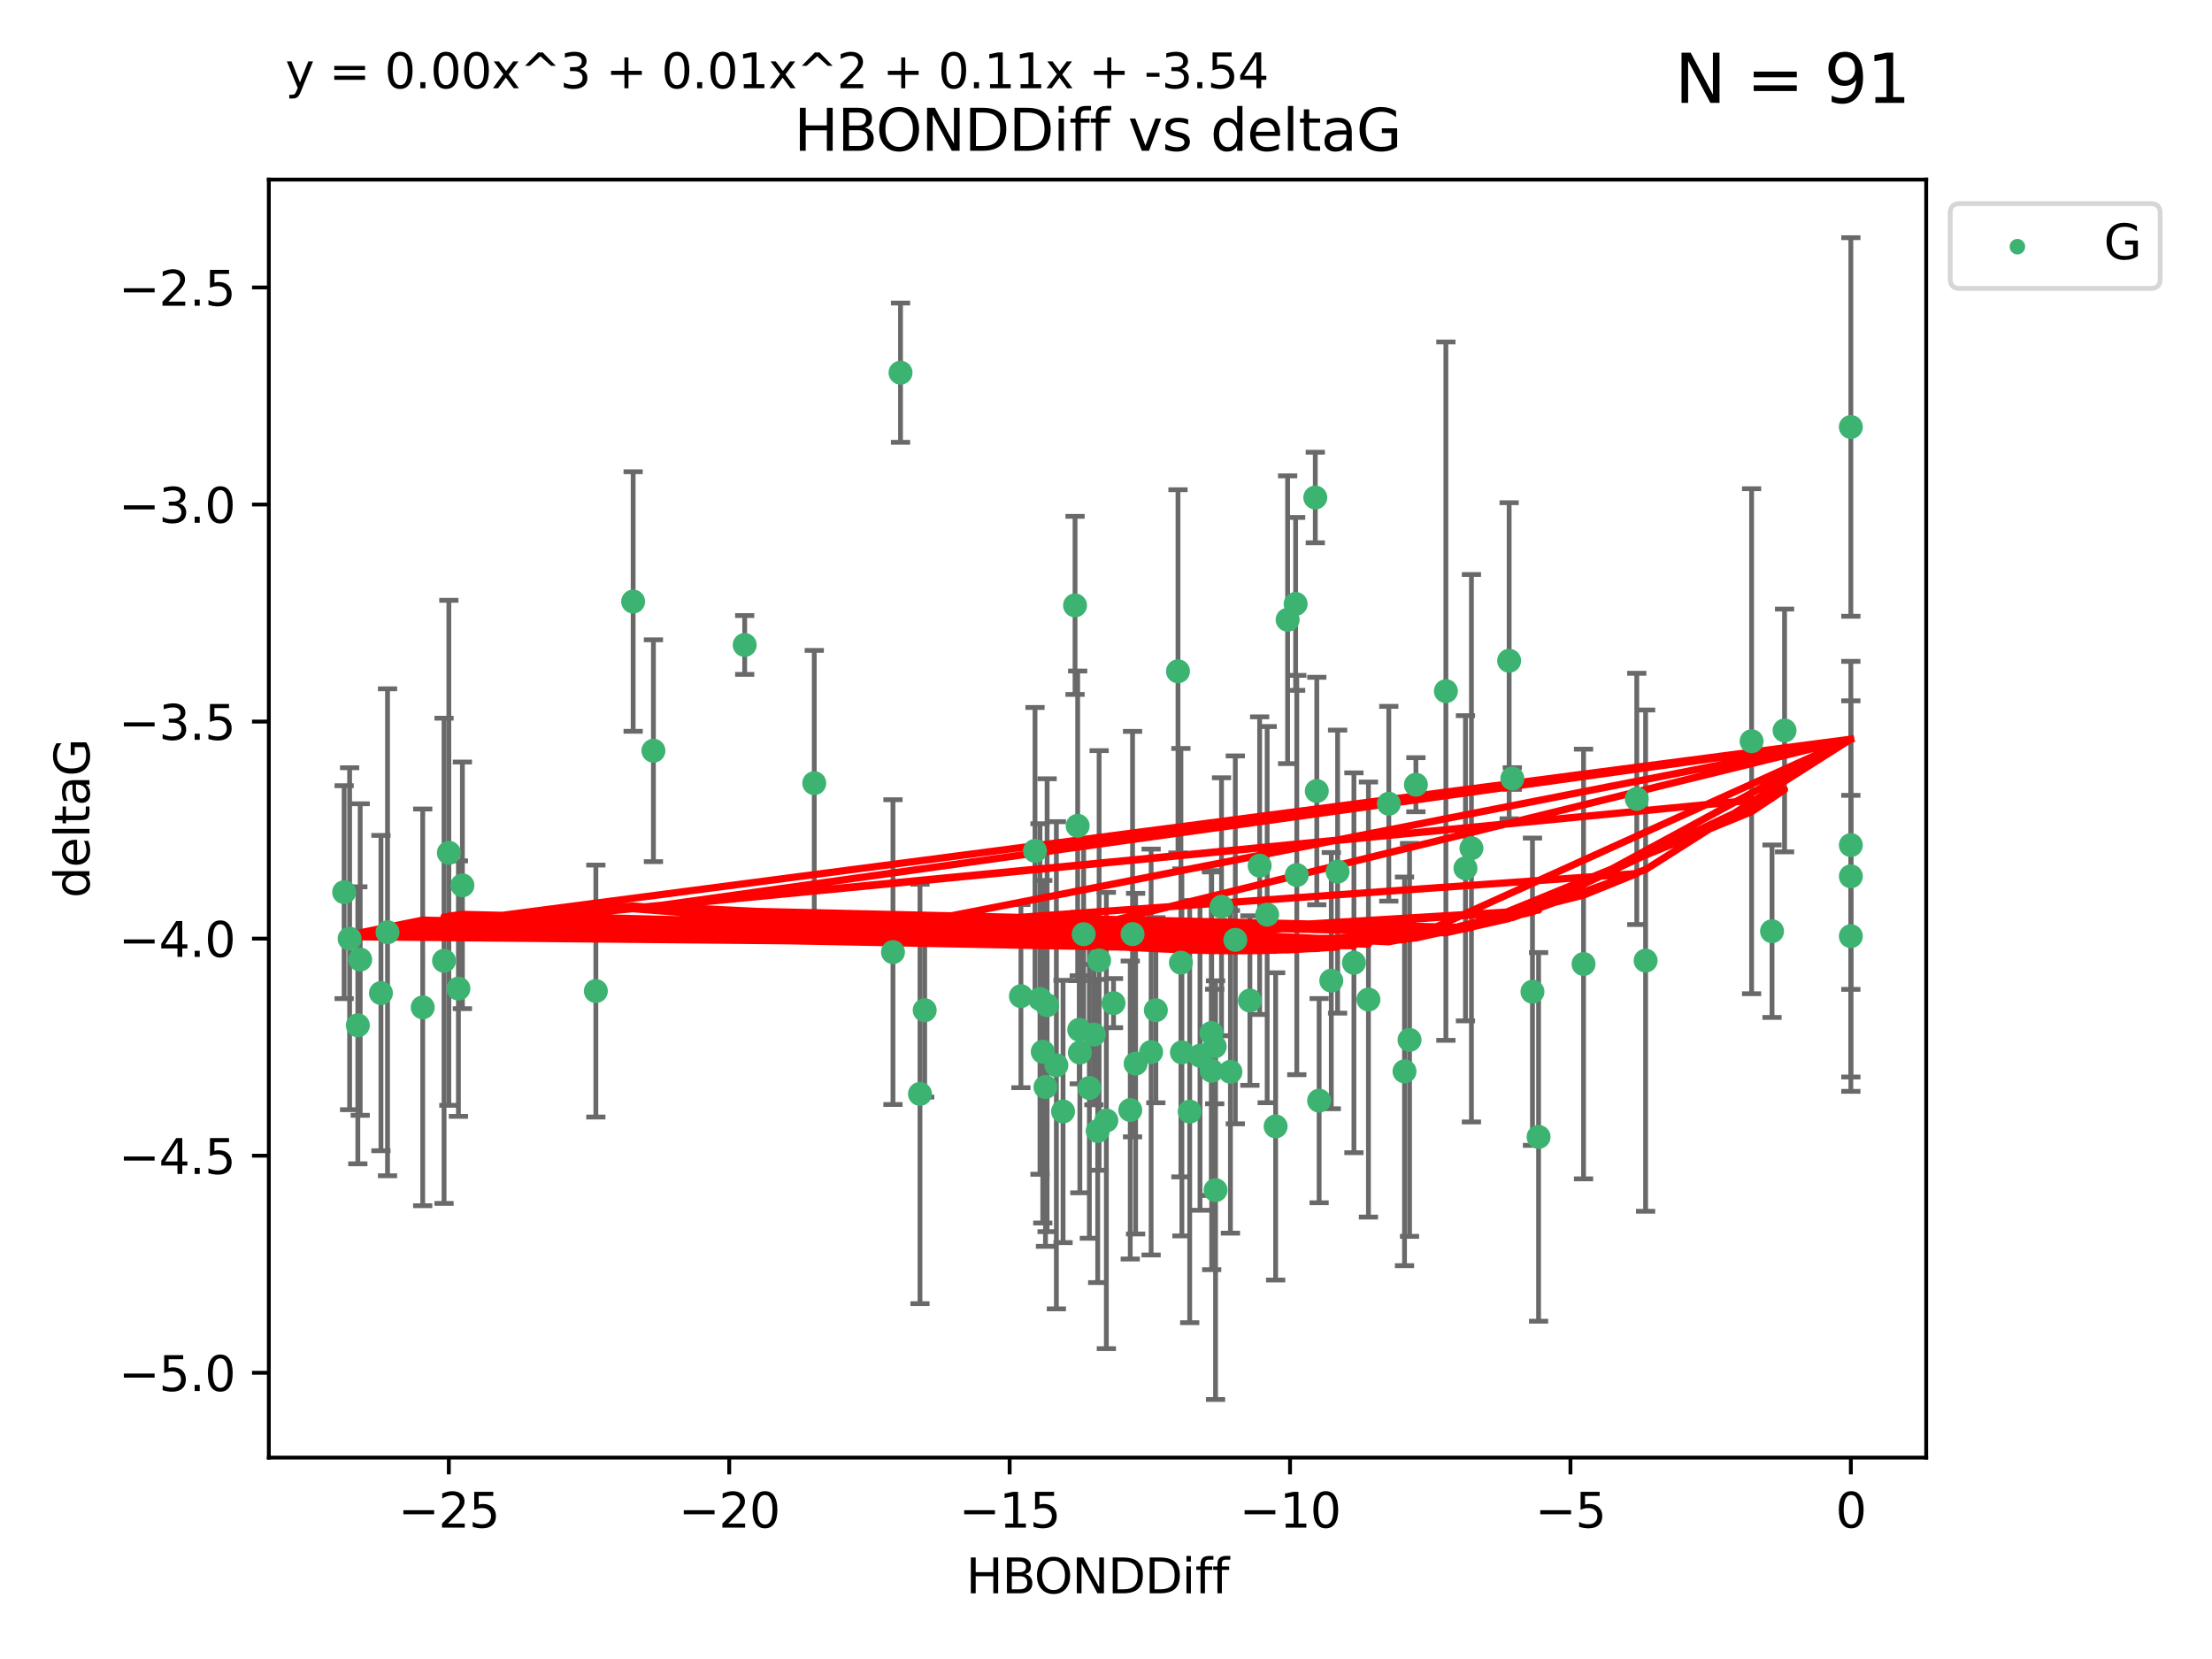 <?xml version="1.0" encoding="utf-8" standalone="no"?>
<!DOCTYPE svg PUBLIC "-//W3C//DTD SVG 1.1//EN"
  "http://www.w3.org/Graphics/SVG/1.1/DTD/svg11.dtd">
<svg xmlns:xlink="http://www.w3.org/1999/xlink" width="460.8pt" height="345.6pt" viewBox="0 0 460.8 345.6" xmlns="http://www.w3.org/2000/svg" version="1.1">
 <defs>
  <style type="text/css">*{stroke-linejoin: round; stroke-linecap: butt}</style>
 </defs>
 <g id="figure_1">
  <g id="patch_1">
   <path d="M 0 345.6 
L 460.8 345.6 
L 460.8 0 
L 0 0 
z
" style="fill: #ffffff"/>
  </g>
  <g id="axes_1">
   <g id="patch_2">
    <path d="M 56 303.64 
L 401.26 303.64 
L 401.26 37.411 
L 56 37.411 
z
" style="fill: #ffffff"/>
   </g>
   <g id="PathCollection_1">
    <defs>
     <path id="m4606ab167e" d="M 0 1.118 
C 0.297 1.118 0.581 1 0.791 0.791 
C 1 0.581 1.118 0.297 1.118 0 
C 1.118 -0.297 1 -0.581 0.791 -0.791 
C 0.581 -1 0.297 -1.118 0 -1.118 
C -0.297 -1.118 -0.581 -1 -0.791 -0.791 
C -1 -0.581 -1.118 -0.297 -1.118 0 
C -1.118 0.297 -1 0.581 -0.791 0.791 
C -0.581 1 -0.297 1.118 0 1.118 
z
" style="stroke: #3cb371"/>
    </defs>
    <g clip-path="url(#p1d5ce2397f)">
     <use xlink:href="#m4606ab167e" x="240.786" y="210.445" style="fill: #3cb371; stroke: #3cb371"/>
     <use xlink:href="#m4606ab167e" x="247.838" y="231.565" style="fill: #3cb371; stroke: #3cb371"/>
     <use xlink:href="#m4606ab167e" x="256.322" y="223.278" style="fill: #3cb371; stroke: #3cb371"/>
     <use xlink:href="#m4606ab167e" x="263.978" y="190.536" style="fill: #3cb371; stroke: #3cb371"/>
     <use xlink:href="#m4606ab167e" x="257.34" y="195.79" style="fill: #3cb371; stroke: #3cb371"/>
     <use xlink:href="#m4606ab167e" x="191.648" y="227.886" style="fill: #3cb371; stroke: #3cb371"/>
     <use xlink:href="#m4606ab167e" x="79.358" y="206.875" style="fill: #3cb371; stroke: #3cb371"/>
     <use xlink:href="#m4606ab167e" x="218.132" y="209.404" style="fill: #3cb371; stroke: #3cb371"/>
     <use xlink:href="#m4606ab167e" x="220.062" y="221.915" style="fill: #3cb371; stroke: #3cb371"/>
     <use xlink:href="#m4606ab167e" x="253.046" y="218.004" style="fill: #3cb371; stroke: #3cb371"/>
     <use xlink:href="#m4606ab167e" x="192.63" y="210.445" style="fill: #3cb371; stroke: #3cb371"/>
     <use xlink:href="#m4606ab167e" x="217.795" y="226.445" style="fill: #3cb371; stroke: #3cb371"/>
     <use xlink:href="#m4606ab167e" x="236.568" y="221.579" style="fill: #3cb371; stroke: #3cb371"/>
     <use xlink:href="#m4606ab167e" x="274.799" y="229.285" style="fill: #3cb371; stroke: #3cb371"/>
     <use xlink:href="#m4606ab167e" x="75.037" y="199.894" style="fill: #3cb371; stroke: #3cb371"/>
     <use xlink:href="#m4606ab167e" x="235.453" y="231.24" style="fill: #3cb371; stroke: #3cb371"/>
     <use xlink:href="#m4606ab167e" x="217.228" y="219.093" style="fill: #3cb371; stroke: #3cb371"/>
     <use xlink:href="#m4606ab167e" x="265.738" y="234.649" style="fill: #3cb371; stroke: #3cb371"/>
     <use xlink:href="#m4606ab167e" x="93.504" y="177.657" style="fill: #3cb371; stroke: #3cb371"/>
     <use xlink:href="#m4606ab167e" x="96.328" y="184.432" style="fill: #3cb371; stroke: #3cb371"/>
     <use xlink:href="#m4606ab167e" x="186.023" y="198.343" style="fill: #3cb371; stroke: #3cb371"/>
     <use xlink:href="#m4606ab167e" x="92.502" y="200.151" style="fill: #3cb371; stroke: #3cb371"/>
     <use xlink:href="#m4606ab167e" x="235.933" y="194.591" style="fill: #3cb371; stroke: #3cb371"/>
     <use xlink:href="#m4606ab167e" x="252.351" y="215.199" style="fill: #3cb371; stroke: #3cb371"/>
     <use xlink:href="#m4606ab167e" x="212.677" y="207.515" style="fill: #3cb371; stroke: #3cb371"/>
     <use xlink:href="#m4606ab167e" x="239.8" y="219.158" style="fill: #3cb371; stroke: #3cb371"/>
     <use xlink:href="#m4606ab167e" x="95.497" y="205.944" style="fill: #3cb371; stroke: #3cb371"/>
     <use xlink:href="#m4606ab167e" x="285.072" y="208.224" style="fill: #3cb371; stroke: #3cb371"/>
     <use xlink:href="#m4606ab167e" x="88.061" y="209.853" style="fill: #3cb371; stroke: #3cb371"/>
     <use xlink:href="#m4606ab167e" x="74.544" y="213.59" style="fill: #3cb371; stroke: #3cb371"/>
     <use xlink:href="#m4606ab167e" x="226.935" y="226.644" style="fill: #3cb371; stroke: #3cb371"/>
     <use xlink:href="#m4606ab167e" x="230.474" y="233.421" style="fill: #3cb371; stroke: #3cb371"/>
     <use xlink:href="#m4606ab167e" x="270.146" y="182.282" style="fill: #3cb371; stroke: #3cb371"/>
     <use xlink:href="#m4606ab167e" x="224.957" y="219.277" style="fill: #3cb371; stroke: #3cb371"/>
     <use xlink:href="#m4606ab167e" x="246.21" y="219.228" style="fill: #3cb371; stroke: #3cb371"/>
     <use xlink:href="#m4606ab167e" x="292.585" y="223.183" style="fill: #3cb371; stroke: #3cb371"/>
     <use xlink:href="#m4606ab167e" x="246.006" y="200.544" style="fill: #3cb371; stroke: #3cb371"/>
     <use xlink:href="#m4606ab167e" x="274.313" y="164.781" style="fill: #3cb371; stroke: #3cb371"/>
     <use xlink:href="#m4606ab167e" x="227.876" y="215.525" style="fill: #3cb371; stroke: #3cb371"/>
     <use xlink:href="#m4606ab167e" x="260.379" y="208.437" style="fill: #3cb371; stroke: #3cb371"/>
     <use xlink:href="#m4606ab167e" x="269.906" y="125.806" style="fill: #3cb371; stroke: #3cb371"/>
     <use xlink:href="#m4606ab167e" x="252.418" y="223.07" style="fill: #3cb371; stroke: #3cb371"/>
     <use xlink:href="#m4606ab167e" x="277.333" y="204.284" style="fill: #3cb371; stroke: #3cb371"/>
     <use xlink:href="#m4606ab167e" x="249.983" y="219.93" style="fill: #3cb371; stroke: #3cb371"/>
     <use xlink:href="#m4606ab167e" x="253.222" y="247.928" style="fill: #3cb371; stroke: #3cb371"/>
     <use xlink:href="#m4606ab167e" x="228.966" y="200.077" style="fill: #3cb371; stroke: #3cb371"/>
     <use xlink:href="#m4606ab167e" x="224.828" y="214.52" style="fill: #3cb371; stroke: #3cb371"/>
     <use xlink:href="#m4606ab167e" x="282.048" y="200.564" style="fill: #3cb371; stroke: #3cb371"/>
     <use xlink:href="#m4606ab167e" x="228.674" y="235.61" style="fill: #3cb371; stroke: #3cb371"/>
     <use xlink:href="#m4606ab167e" x="221.453" y="231.539" style="fill: #3cb371; stroke: #3cb371"/>
     <use xlink:href="#m4606ab167e" x="278.648" y="181.575" style="fill: #3cb371; stroke: #3cb371"/>
     <use xlink:href="#m4606ab167e" x="268.237" y="129.102" style="fill: #3cb371; stroke: #3cb371"/>
     <use xlink:href="#m4606ab167e" x="223.952" y="126.112" style="fill: #3cb371; stroke: #3cb371"/>
     <use xlink:href="#m4606ab167e" x="131.897" y="125.311" style="fill: #3cb371; stroke: #3cb371"/>
     <use xlink:href="#m4606ab167e" x="80.729" y="194.214" style="fill: #3cb371; stroke: #3cb371"/>
     <use xlink:href="#m4606ab167e" x="231.965" y="208.97" style="fill: #3cb371; stroke: #3cb371"/>
     <use xlink:href="#m4606ab167e" x="254.466" y="188.896" style="fill: #3cb371; stroke: #3cb371"/>
     <use xlink:href="#m4606ab167e" x="216.649" y="208.106" style="fill: #3cb371; stroke: #3cb371"/>
     <use xlink:href="#m4606ab167e" x="320.515" y="236.838" style="fill: #3cb371; stroke: #3cb371"/>
     <use xlink:href="#m4606ab167e" x="224.498" y="172.031" style="fill: #3cb371; stroke: #3cb371"/>
     <use xlink:href="#m4606ab167e" x="71.694" y="185.854" style="fill: #3cb371; stroke: #3cb371"/>
     <use xlink:href="#m4606ab167e" x="369.145" y="193.987" style="fill: #3cb371; stroke: #3cb371"/>
     <use xlink:href="#m4606ab167e" x="72.833" y="195.552" style="fill: #3cb371; stroke: #3cb371"/>
     <use xlink:href="#m4606ab167e" x="385.566" y="195.021" style="fill: #3cb371; stroke: #3cb371"/>
     <use xlink:href="#m4606ab167e" x="136.12" y="156.387" style="fill: #3cb371; stroke: #3cb371"/>
     <use xlink:href="#m4606ab167e" x="289.314" y="167.432" style="fill: #3cb371; stroke: #3cb371"/>
     <use xlink:href="#m4606ab167e" x="314.384" y="137.646" style="fill: #3cb371; stroke: #3cb371"/>
     <use xlink:href="#m4606ab167e" x="301.205" y="143.978" style="fill: #3cb371; stroke: #3cb371"/>
     <use xlink:href="#m4606ab167e" x="169.626" y="163.147" style="fill: #3cb371; stroke: #3cb371"/>
     <use xlink:href="#m4606ab167e" x="124.127" y="206.454" style="fill: #3cb371; stroke: #3cb371"/>
     <use xlink:href="#m4606ab167e" x="225.748" y="194.61" style="fill: #3cb371; stroke: #3cb371"/>
     <use xlink:href="#m4606ab167e" x="262.407" y="180.334" style="fill: #3cb371; stroke: #3cb371"/>
     <use xlink:href="#m4606ab167e" x="306.527" y="176.703" style="fill: #3cb371; stroke: #3cb371"/>
     <use xlink:href="#m4606ab167e" x="155.133" y="134.358" style="fill: #3cb371; stroke: #3cb371"/>
     <use xlink:href="#m4606ab167e" x="274.001" y="103.643" style="fill: #3cb371; stroke: #3cb371"/>
     <use xlink:href="#m4606ab167e" x="245.397" y="139.845" style="fill: #3cb371; stroke: #3cb371"/>
     <use xlink:href="#m4606ab167e" x="305.283" y="180.872" style="fill: #3cb371; stroke: #3cb371"/>
     <use xlink:href="#m4606ab167e" x="364.891" y="154.409" style="fill: #3cb371; stroke: #3cb371"/>
     <use xlink:href="#m4606ab167e" x="371.756" y="152.171" style="fill: #3cb371; stroke: #3cb371"/>
     <use xlink:href="#m4606ab167e" x="315.046" y="162.183" style="fill: #3cb371; stroke: #3cb371"/>
     <use xlink:href="#m4606ab167e" x="342.81" y="200.112" style="fill: #3cb371; stroke: #3cb371"/>
     <use xlink:href="#m4606ab167e" x="385.566" y="88.945" style="fill: #3cb371; stroke: #3cb371"/>
     <use xlink:href="#m4606ab167e" x="215.611" y="177.247" style="fill: #3cb371; stroke: #3cb371"/>
     <use xlink:href="#m4606ab167e" x="294.959" y="163.47" style="fill: #3cb371; stroke: #3cb371"/>
     <use xlink:href="#m4606ab167e" x="319.242" y="206.591" style="fill: #3cb371; stroke: #3cb371"/>
     <use xlink:href="#m4606ab167e" x="385.566" y="182.557" style="fill: #3cb371; stroke: #3cb371"/>
     <use xlink:href="#m4606ab167e" x="293.632" y="216.63" style="fill: #3cb371; stroke: #3cb371"/>
     <use xlink:href="#m4606ab167e" x="329.882" y="200.821" style="fill: #3cb371; stroke: #3cb371"/>
     <use xlink:href="#m4606ab167e" x="340.969" y="166.427" style="fill: #3cb371; stroke: #3cb371"/>
     <use xlink:href="#m4606ab167e" x="187.596" y="77.635" style="fill: #3cb371; stroke: #3cb371"/>
     <use xlink:href="#m4606ab167e" x="385.566" y="176.046" style="fill: #3cb371; stroke: #3cb371"/>
    </g>
   </g>
   <g id="matplotlib.axis_1">
    <g id="xtick_1">
     <g id="line2d_1">
      <defs>
       <path id="m63f88e21ad" d="M 0 0 
L 0 3.5 
" style="stroke: #000000; stroke-width: 0.8"/>
      </defs>
      <g>
       <use xlink:href="#m63f88e21ad" x="93.498" y="303.64" style="stroke: #000000; stroke-width: 0.8"/>
      </g>
     </g>
     <g id="text_1">
      <!-- −25 -->
      <g transform="translate(82.946 318.238)scale(0.1 -0.1)">
       <defs>
        <path id="DejaVuSans-2212" d="M 678 2272 
L 4684 2272 
L 4684 1741 
L 678 1741 
L 678 2272 
z
" transform="scale(0.016)"/>
        <path id="DejaVuSans-32" d="M 1228 531 
L 3431 531 
L 3431 0 
L 469 0 
L 469 531 
Q 828 903 1448 1529 
Q 2069 2156 2228 2338 
Q 2531 2678 2651 2914 
Q 2772 3150 2772 3378 
Q 2772 3750 2511 3984 
Q 2250 4219 1831 4219 
Q 1534 4219 1204 4116 
Q 875 4013 500 3803 
L 500 4441 
Q 881 4594 1212 4672 
Q 1544 4750 1819 4750 
Q 2544 4750 2975 4387 
Q 3406 4025 3406 3419 
Q 3406 3131 3298 2873 
Q 3191 2616 2906 2266 
Q 2828 2175 2409 1742 
Q 1991 1309 1228 531 
z
" transform="scale(0.016)"/>
        <path id="DejaVuSans-35" d="M 691 4666 
L 3169 4666 
L 3169 4134 
L 1269 4134 
L 1269 2991 
Q 1406 3038 1543 3061 
Q 1681 3084 1819 3084 
Q 2600 3084 3056 2656 
Q 3513 2228 3513 1497 
Q 3513 744 3044 326 
Q 2575 -91 1722 -91 
Q 1428 -91 1123 -41 
Q 819 9 494 109 
L 494 744 
Q 775 591 1075 516 
Q 1375 441 1709 441 
Q 2250 441 2565 725 
Q 2881 1009 2881 1497 
Q 2881 1984 2565 2268 
Q 2250 2553 1709 2553 
Q 1456 2553 1204 2497 
Q 953 2441 691 2322 
L 691 4666 
z
" transform="scale(0.016)"/>
       </defs>
       <use xlink:href="#DejaVuSans-2212"/>
       <use xlink:href="#DejaVuSans-32" x="83.789"/>
       <use xlink:href="#DejaVuSans-35" x="147.412"/>
      </g>
     </g>
    </g>
    <g id="xtick_2">
     <g id="line2d_2">
      <g>
       <use xlink:href="#m63f88e21ad" x="151.912" y="303.64" style="stroke: #000000; stroke-width: 0.8"/>
      </g>
     </g>
     <g id="text_2">
      <!-- −20 -->
      <g transform="translate(141.36 318.238)scale(0.1 -0.1)">
       <defs>
        <path id="DejaVuSans-30" d="M 2034 4250 
Q 1547 4250 1301 3770 
Q 1056 3291 1056 2328 
Q 1056 1369 1301 889 
Q 1547 409 2034 409 
Q 2525 409 2770 889 
Q 3016 1369 3016 2328 
Q 3016 3291 2770 3770 
Q 2525 4250 2034 4250 
z
M 2034 4750 
Q 2819 4750 3233 4129 
Q 3647 3509 3647 2328 
Q 3647 1150 3233 529 
Q 2819 -91 2034 -91 
Q 1250 -91 836 529 
Q 422 1150 422 2328 
Q 422 3509 836 4129 
Q 1250 4750 2034 4750 
z
" transform="scale(0.016)"/>
       </defs>
       <use xlink:href="#DejaVuSans-2212"/>
       <use xlink:href="#DejaVuSans-32" x="83.789"/>
       <use xlink:href="#DejaVuSans-30" x="147.412"/>
      </g>
     </g>
    </g>
    <g id="xtick_3">
     <g id="line2d_3">
      <g>
       <use xlink:href="#m63f88e21ad" x="210.326" y="303.64" style="stroke: #000000; stroke-width: 0.8"/>
      </g>
     </g>
     <g id="text_3">
      <!-- −15 -->
      <g transform="translate(199.773 318.238)scale(0.1 -0.1)">
       <defs>
        <path id="DejaVuSans-31" d="M 794 531 
L 1825 531 
L 1825 4091 
L 703 3866 
L 703 4441 
L 1819 4666 
L 2450 4666 
L 2450 531 
L 3481 531 
L 3481 0 
L 794 0 
L 794 531 
z
" transform="scale(0.016)"/>
       </defs>
       <use xlink:href="#DejaVuSans-2212"/>
       <use xlink:href="#DejaVuSans-31" x="83.789"/>
       <use xlink:href="#DejaVuSans-35" x="147.412"/>
      </g>
     </g>
    </g>
    <g id="xtick_4">
     <g id="line2d_4">
      <g>
       <use xlink:href="#m63f88e21ad" x="268.739" y="303.64" style="stroke: #000000; stroke-width: 0.8"/>
      </g>
     </g>
     <g id="text_4">
      <!-- −10 -->
      <g transform="translate(258.187 318.238)scale(0.1 -0.1)">
       <use xlink:href="#DejaVuSans-2212"/>
       <use xlink:href="#DejaVuSans-31" x="83.789"/>
       <use xlink:href="#DejaVuSans-30" x="147.412"/>
      </g>
     </g>
    </g>
    <g id="xtick_5">
     <g id="line2d_5">
      <g>
       <use xlink:href="#m63f88e21ad" x="327.153" y="303.64" style="stroke: #000000; stroke-width: 0.8"/>
      </g>
     </g>
     <g id="text_5">
      <!-- −5 -->
      <g transform="translate(319.782 318.238)scale(0.1 -0.1)">
       <use xlink:href="#DejaVuSans-2212"/>
       <use xlink:href="#DejaVuSans-35" x="83.789"/>
      </g>
     </g>
    </g>
    <g id="xtick_6">
     <g id="line2d_6">
      <g>
       <use xlink:href="#m63f88e21ad" x="385.566" y="303.64" style="stroke: #000000; stroke-width: 0.8"/>
      </g>
     </g>
     <g id="text_6">
      <!-- 0 -->
      <g transform="translate(382.385 318.238)scale(0.1 -0.1)">
       <use xlink:href="#DejaVuSans-30"/>
      </g>
     </g>
    </g>
    <g id="text_7">
     <!-- HBONDDiff -->
     <g transform="translate(201.241 331.917)scale(0.1 -0.1)">
      <defs>
       <path id="DejaVuSans-48" d="M 628 4666 
L 1259 4666 
L 1259 2753 
L 3553 2753 
L 3553 4666 
L 4184 4666 
L 4184 0 
L 3553 0 
L 3553 2222 
L 1259 2222 
L 1259 0 
L 628 0 
L 628 4666 
z
" transform="scale(0.016)"/>
       <path id="DejaVuSans-42" d="M 1259 2228 
L 1259 519 
L 2272 519 
Q 2781 519 3026 730 
Q 3272 941 3272 1375 
Q 3272 1813 3026 2020 
Q 2781 2228 2272 2228 
L 1259 2228 
z
M 1259 4147 
L 1259 2741 
L 2194 2741 
Q 2656 2741 2882 2914 
Q 3109 3088 3109 3444 
Q 3109 3797 2882 3972 
Q 2656 4147 2194 4147 
L 1259 4147 
z
M 628 4666 
L 2241 4666 
Q 2963 4666 3353 4366 
Q 3744 4066 3744 3513 
Q 3744 3084 3544 2831 
Q 3344 2578 2956 2516 
Q 3422 2416 3680 2098 
Q 3938 1781 3938 1306 
Q 3938 681 3513 340 
Q 3088 0 2303 0 
L 628 0 
L 628 4666 
z
" transform="scale(0.016)"/>
       <path id="DejaVuSans-4f" d="M 2522 4238 
Q 1834 4238 1429 3725 
Q 1025 3213 1025 2328 
Q 1025 1447 1429 934 
Q 1834 422 2522 422 
Q 3209 422 3611 934 
Q 4013 1447 4013 2328 
Q 4013 3213 3611 3725 
Q 3209 4238 2522 4238 
z
M 2522 4750 
Q 3503 4750 4090 4092 
Q 4678 3434 4678 2328 
Q 4678 1225 4090 567 
Q 3503 -91 2522 -91 
Q 1538 -91 948 565 
Q 359 1222 359 2328 
Q 359 3434 948 4092 
Q 1538 4750 2522 4750 
z
" transform="scale(0.016)"/>
       <path id="DejaVuSans-4e" d="M 628 4666 
L 1478 4666 
L 3547 763 
L 3547 4666 
L 4159 4666 
L 4159 0 
L 3309 0 
L 1241 3903 
L 1241 0 
L 628 0 
L 628 4666 
z
" transform="scale(0.016)"/>
       <path id="DejaVuSans-44" d="M 1259 4147 
L 1259 519 
L 2022 519 
Q 2988 519 3436 956 
Q 3884 1394 3884 2338 
Q 3884 3275 3436 3711 
Q 2988 4147 2022 4147 
L 1259 4147 
z
M 628 4666 
L 1925 4666 
Q 3281 4666 3915 4102 
Q 4550 3538 4550 2338 
Q 4550 1131 3912 565 
Q 3275 0 1925 0 
L 628 0 
L 628 4666 
z
" transform="scale(0.016)"/>
       <path id="DejaVuSans-69" d="M 603 3500 
L 1178 3500 
L 1178 0 
L 603 0 
L 603 3500 
z
M 603 4863 
L 1178 4863 
L 1178 4134 
L 603 4134 
L 603 4863 
z
" transform="scale(0.016)"/>
       <path id="DejaVuSans-66" d="M 2375 4863 
L 2375 4384 
L 1825 4384 
Q 1516 4384 1395 4259 
Q 1275 4134 1275 3809 
L 1275 3500 
L 2222 3500 
L 2222 3053 
L 1275 3053 
L 1275 0 
L 697 0 
L 697 3053 
L 147 3053 
L 147 3500 
L 697 3500 
L 697 3744 
Q 697 4328 969 4595 
Q 1241 4863 1831 4863 
L 2375 4863 
z
" transform="scale(0.016)"/>
      </defs>
      <use xlink:href="#DejaVuSans-48"/>
      <use xlink:href="#DejaVuSans-42" x="75.195"/>
      <use xlink:href="#DejaVuSans-4f" x="142.049"/>
      <use xlink:href="#DejaVuSans-4e" x="220.76"/>
      <use xlink:href="#DejaVuSans-44" x="295.564"/>
      <use xlink:href="#DejaVuSans-44" x="372.566"/>
      <use xlink:href="#DejaVuSans-69" x="449.568"/>
      <use xlink:href="#DejaVuSans-66" x="477.352"/>
      <use xlink:href="#DejaVuSans-66" x="512.557"/>
     </g>
    </g>
   </g>
   <g id="matplotlib.axis_2">
    <g id="ytick_1">
     <g id="line2d_7">
      <defs>
       <path id="me248120015" d="M 0 0 
L -3.5 0 
" style="stroke: #000000; stroke-width: 0.8"/>
      </defs>
      <g>
       <use xlink:href="#me248120015" x="56" y="285.973" style="stroke: #000000; stroke-width: 0.8"/>
      </g>
     </g>
     <g id="text_8">
      <!-- −5.0 -->
      <g transform="translate(24.717 289.772)scale(0.1 -0.1)">
       <defs>
        <path id="DejaVuSans-2e" d="M 684 794 
L 1344 794 
L 1344 0 
L 684 0 
L 684 794 
z
" transform="scale(0.016)"/>
       </defs>
       <use xlink:href="#DejaVuSans-2212"/>
       <use xlink:href="#DejaVuSans-35" x="83.789"/>
       <use xlink:href="#DejaVuSans-2e" x="147.412"/>
       <use xlink:href="#DejaVuSans-30" x="179.199"/>
      </g>
     </g>
    </g>
    <g id="ytick_2">
     <g id="line2d_8">
      <g>
       <use xlink:href="#me248120015" x="56" y="240.755" style="stroke: #000000; stroke-width: 0.8"/>
      </g>
     </g>
     <g id="text_9">
      <!-- −4.5 -->
      <g transform="translate(24.717 244.554)scale(0.1 -0.1)">
       <defs>
        <path id="DejaVuSans-34" d="M 2419 4116 
L 825 1625 
L 2419 1625 
L 2419 4116 
z
M 2253 4666 
L 3047 4666 
L 3047 1625 
L 3713 1625 
L 3713 1100 
L 3047 1100 
L 3047 0 
L 2419 0 
L 2419 1100 
L 313 1100 
L 313 1709 
L 2253 4666 
z
" transform="scale(0.016)"/>
       </defs>
       <use xlink:href="#DejaVuSans-2212"/>
       <use xlink:href="#DejaVuSans-34" x="83.789"/>
       <use xlink:href="#DejaVuSans-2e" x="147.412"/>
       <use xlink:href="#DejaVuSans-35" x="179.199"/>
      </g>
     </g>
    </g>
    <g id="ytick_3">
     <g id="line2d_9">
      <g>
       <use xlink:href="#me248120015" x="56" y="195.537" style="stroke: #000000; stroke-width: 0.8"/>
      </g>
     </g>
     <g id="text_10">
      <!-- −4.0 -->
      <g transform="translate(24.717 199.336)scale(0.1 -0.1)">
       <use xlink:href="#DejaVuSans-2212"/>
       <use xlink:href="#DejaVuSans-34" x="83.789"/>
       <use xlink:href="#DejaVuSans-2e" x="147.412"/>
       <use xlink:href="#DejaVuSans-30" x="179.199"/>
      </g>
     </g>
    </g>
    <g id="ytick_4">
     <g id="line2d_10">
      <g>
       <use xlink:href="#me248120015" x="56" y="150.319" style="stroke: #000000; stroke-width: 0.8"/>
      </g>
     </g>
     <g id="text_11">
      <!-- −3.5 -->
      <g transform="translate(24.717 154.119)scale(0.1 -0.1)">
       <defs>
        <path id="DejaVuSans-33" d="M 2597 2516 
Q 3050 2419 3304 2112 
Q 3559 1806 3559 1356 
Q 3559 666 3084 287 
Q 2609 -91 1734 -91 
Q 1441 -91 1130 -33 
Q 819 25 488 141 
L 488 750 
Q 750 597 1062 519 
Q 1375 441 1716 441 
Q 2309 441 2620 675 
Q 2931 909 2931 1356 
Q 2931 1769 2642 2001 
Q 2353 2234 1838 2234 
L 1294 2234 
L 1294 2753 
L 1863 2753 
Q 2328 2753 2575 2939 
Q 2822 3125 2822 3475 
Q 2822 3834 2567 4026 
Q 2313 4219 1838 4219 
Q 1578 4219 1281 4162 
Q 984 4106 628 3988 
L 628 4550 
Q 988 4650 1302 4700 
Q 1616 4750 1894 4750 
Q 2613 4750 3031 4423 
Q 3450 4097 3450 3541 
Q 3450 3153 3228 2886 
Q 3006 2619 2597 2516 
z
" transform="scale(0.016)"/>
       </defs>
       <use xlink:href="#DejaVuSans-2212"/>
       <use xlink:href="#DejaVuSans-33" x="83.789"/>
       <use xlink:href="#DejaVuSans-2e" x="147.412"/>
       <use xlink:href="#DejaVuSans-35" x="179.199"/>
      </g>
     </g>
    </g>
    <g id="ytick_5">
     <g id="line2d_11">
      <g>
       <use xlink:href="#me248120015" x="56" y="105.102" style="stroke: #000000; stroke-width: 0.8"/>
      </g>
     </g>
     <g id="text_12">
      <!-- −3.0 -->
      <g transform="translate(24.717 108.901)scale(0.1 -0.1)">
       <use xlink:href="#DejaVuSans-2212"/>
       <use xlink:href="#DejaVuSans-33" x="83.789"/>
       <use xlink:href="#DejaVuSans-2e" x="147.412"/>
       <use xlink:href="#DejaVuSans-30" x="179.199"/>
      </g>
     </g>
    </g>
    <g id="ytick_6">
     <g id="line2d_12">
      <g>
       <use xlink:href="#me248120015" x="56" y="59.884" style="stroke: #000000; stroke-width: 0.8"/>
      </g>
     </g>
     <g id="text_13">
      <!-- −2.5 -->
      <g transform="translate(24.717 63.683)scale(0.1 -0.1)">
       <use xlink:href="#DejaVuSans-2212"/>
       <use xlink:href="#DejaVuSans-32" x="83.789"/>
       <use xlink:href="#DejaVuSans-2e" x="147.412"/>
       <use xlink:href="#DejaVuSans-35" x="179.199"/>
      </g>
     </g>
    </g>
    <g id="text_14">
     <!-- deltaG -->
     <g transform="translate(18.637 187.064)rotate(-90)scale(0.1 -0.1)">
      <defs>
       <path id="DejaVuSans-64" d="M 2906 2969 
L 2906 4863 
L 3481 4863 
L 3481 0 
L 2906 0 
L 2906 525 
Q 2725 213 2448 61 
Q 2172 -91 1784 -91 
Q 1150 -91 751 415 
Q 353 922 353 1747 
Q 353 2572 751 3078 
Q 1150 3584 1784 3584 
Q 2172 3584 2448 3432 
Q 2725 3281 2906 2969 
z
M 947 1747 
Q 947 1113 1208 752 
Q 1469 391 1925 391 
Q 2381 391 2643 752 
Q 2906 1113 2906 1747 
Q 2906 2381 2643 2742 
Q 2381 3103 1925 3103 
Q 1469 3103 1208 2742 
Q 947 2381 947 1747 
z
" transform="scale(0.016)"/>
       <path id="DejaVuSans-65" d="M 3597 1894 
L 3597 1613 
L 953 1613 
Q 991 1019 1311 708 
Q 1631 397 2203 397 
Q 2534 397 2845 478 
Q 3156 559 3463 722 
L 3463 178 
Q 3153 47 2828 -22 
Q 2503 -91 2169 -91 
Q 1331 -91 842 396 
Q 353 884 353 1716 
Q 353 2575 817 3079 
Q 1281 3584 2069 3584 
Q 2775 3584 3186 3129 
Q 3597 2675 3597 1894 
z
M 3022 2063 
Q 3016 2534 2758 2815 
Q 2500 3097 2075 3097 
Q 1594 3097 1305 2825 
Q 1016 2553 972 2059 
L 3022 2063 
z
" transform="scale(0.016)"/>
       <path id="DejaVuSans-6c" d="M 603 4863 
L 1178 4863 
L 1178 0 
L 603 0 
L 603 4863 
z
" transform="scale(0.016)"/>
       <path id="DejaVuSans-74" d="M 1172 4494 
L 1172 3500 
L 2356 3500 
L 2356 3053 
L 1172 3053 
L 1172 1153 
Q 1172 725 1289 603 
Q 1406 481 1766 481 
L 2356 481 
L 2356 0 
L 1766 0 
Q 1100 0 847 248 
Q 594 497 594 1153 
L 594 3053 
L 172 3053 
L 172 3500 
L 594 3500 
L 594 4494 
L 1172 4494 
z
" transform="scale(0.016)"/>
       <path id="DejaVuSans-61" d="M 2194 1759 
Q 1497 1759 1228 1600 
Q 959 1441 959 1056 
Q 959 750 1161 570 
Q 1363 391 1709 391 
Q 2188 391 2477 730 
Q 2766 1069 2766 1631 
L 2766 1759 
L 2194 1759 
z
M 3341 1997 
L 3341 0 
L 2766 0 
L 2766 531 
Q 2569 213 2275 61 
Q 1981 -91 1556 -91 
Q 1019 -91 701 211 
Q 384 513 384 1019 
Q 384 1609 779 1909 
Q 1175 2209 1959 2209 
L 2766 2209 
L 2766 2266 
Q 2766 2663 2505 2880 
Q 2244 3097 1772 3097 
Q 1472 3097 1187 3025 
Q 903 2953 641 2809 
L 641 3341 
Q 956 3463 1253 3523 
Q 1550 3584 1831 3584 
Q 2591 3584 2966 3190 
Q 3341 2797 3341 1997 
z
" transform="scale(0.016)"/>
       <path id="DejaVuSans-47" d="M 3809 666 
L 3809 1919 
L 2778 1919 
L 2778 2438 
L 4434 2438 
L 4434 434 
Q 4069 175 3628 42 
Q 3188 -91 2688 -91 
Q 1594 -91 976 548 
Q 359 1188 359 2328 
Q 359 3472 976 4111 
Q 1594 4750 2688 4750 
Q 3144 4750 3555 4637 
Q 3966 4525 4313 4306 
L 4313 3634 
Q 3963 3931 3569 4081 
Q 3175 4231 2741 4231 
Q 1884 4231 1454 3753 
Q 1025 3275 1025 2328 
Q 1025 1384 1454 906 
Q 1884 428 2741 428 
Q 3075 428 3337 486 
Q 3600 544 3809 666 
z
" transform="scale(0.016)"/>
      </defs>
      <use xlink:href="#DejaVuSans-64"/>
      <use xlink:href="#DejaVuSans-65" x="63.477"/>
      <use xlink:href="#DejaVuSans-6c" x="125"/>
      <use xlink:href="#DejaVuSans-74" x="152.783"/>
      <use xlink:href="#DejaVuSans-61" x="191.992"/>
      <use xlink:href="#DejaVuSans-47" x="253.271"/>
     </g>
    </g>
   </g>
   <g id="LineCollection_1">
    <path d="M 240.786 229.727 
L 240.786 191.163 
" clip-path="url(#p1d5ce2397f)" style="fill: none; stroke: #696969"/>
    <path d="M 247.838 275.536 
L 247.838 187.594 
" clip-path="url(#p1d5ce2397f)" style="fill: none; stroke: #696969"/>
    <path d="M 256.322 256.888 
L 256.322 189.668 
" clip-path="url(#p1d5ce2397f)" style="fill: none; stroke: #696969"/>
    <path d="M 263.978 229.721 
L 263.978 151.351 
" clip-path="url(#p1d5ce2397f)" style="fill: none; stroke: #696969"/>
    <path d="M 257.34 234.11 
L 257.34 157.469 
" clip-path="url(#p1d5ce2397f)" style="fill: none; stroke: #696969"/>
    <path d="M 191.648 271.571 
L 191.648 184.202 
" clip-path="url(#p1d5ce2397f)" style="fill: none; stroke: #696969"/>
    <path d="M 79.358 239.723 
L 79.358 174.028 
" clip-path="url(#p1d5ce2397f)" style="fill: none; stroke: #696969"/>
    <path d="M 218.132 256.573 
L 218.132 162.235 
" clip-path="url(#p1d5ce2397f)" style="fill: none; stroke: #696969"/>
    <path d="M 220.062 272.66 
L 220.062 171.17 
" clip-path="url(#p1d5ce2397f)" style="fill: none; stroke: #696969"/>
    <path d="M 253.046 229.94 
L 253.046 206.068 
" clip-path="url(#p1d5ce2397f)" style="fill: none; stroke: #696969"/>
    <path d="M 192.63 228.538 
L 192.63 192.352 
" clip-path="url(#p1d5ce2397f)" style="fill: none; stroke: #696969"/>
    <path d="M 217.795 259.635 
L 217.795 193.254 
" clip-path="url(#p1d5ce2397f)" style="fill: none; stroke: #696969"/>
    <path d="M 236.568 257.056 
L 236.568 186.101 
" clip-path="url(#p1d5ce2397f)" style="fill: none; stroke: #696969"/>
    <path d="M 274.799 250.557 
L 274.799 208.014 
" clip-path="url(#p1d5ce2397f)" style="fill: none; stroke: #696969"/>
    <path d="M 75.037 232.341 
L 75.037 167.446 
" clip-path="url(#p1d5ce2397f)" style="fill: none; stroke: #696969"/>
    <path d="M 235.453 262.275 
L 235.453 200.206 
" clip-path="url(#p1d5ce2397f)" style="fill: none; stroke: #696969"/>
    <path d="M 217.228 254.772 
L 217.228 183.415 
" clip-path="url(#p1d5ce2397f)" style="fill: none; stroke: #696969"/>
    <path d="M 265.738 266.654 
L 265.738 202.645 
" clip-path="url(#p1d5ce2397f)" style="fill: none; stroke: #696969"/>
    <path d="M 93.504 230.258 
L 93.504 125.055 
" clip-path="url(#p1d5ce2397f)" style="fill: none; stroke: #696969"/>
    <path d="M 96.328 210.117 
L 96.328 158.746 
" clip-path="url(#p1d5ce2397f)" style="fill: none; stroke: #696969"/>
    <path d="M 186.023 230.089 
L 186.023 166.596 
" clip-path="url(#p1d5ce2397f)" style="fill: none; stroke: #696969"/>
    <path d="M 92.502 250.692 
L 92.502 149.61 
" clip-path="url(#p1d5ce2397f)" style="fill: none; stroke: #696969"/>
    <path d="M 235.933 236.825 
L 235.933 152.358 
" clip-path="url(#p1d5ce2397f)" style="fill: none; stroke: #696969"/>
    <path d="M 252.351 249.029 
L 252.351 181.369 
" clip-path="url(#p1d5ce2397f)" style="fill: none; stroke: #696969"/>
    <path d="M 212.677 226.584 
L 212.677 188.445 
" clip-path="url(#p1d5ce2397f)" style="fill: none; stroke: #696969"/>
    <path d="M 239.8 261.433 
L 239.8 176.883 
" clip-path="url(#p1d5ce2397f)" style="fill: none; stroke: #696969"/>
    <path d="M 95.497 232.556 
L 95.497 179.332 
" clip-path="url(#p1d5ce2397f)" style="fill: none; stroke: #696969"/>
    <path d="M 285.072 253.538 
L 285.072 162.909 
" clip-path="url(#p1d5ce2397f)" style="fill: none; stroke: #696969"/>
    <path d="M 88.061 251.175 
L 88.061 168.532 
" clip-path="url(#p1d5ce2397f)" style="fill: none; stroke: #696969"/>
    <path d="M 74.544 242.443 
L 74.544 184.736 
" clip-path="url(#p1d5ce2397f)" style="fill: none; stroke: #696969"/>
    <path d="M 226.935 257.951 
L 226.935 195.338 
" clip-path="url(#p1d5ce2397f)" style="fill: none; stroke: #696969"/>
    <path d="M 230.474 280.945 
L 230.474 185.898 
" clip-path="url(#p1d5ce2397f)" style="fill: none; stroke: #696969"/>
    <path d="M 270.146 223.876 
L 270.146 140.688 
" clip-path="url(#p1d5ce2397f)" style="fill: none; stroke: #696969"/>
    <path d="M 224.957 248.482 
L 224.957 190.072 
" clip-path="url(#p1d5ce2397f)" style="fill: none; stroke: #696969"/>
    <path d="M 246.21 257.463 
L 246.21 180.994 
" clip-path="url(#p1d5ce2397f)" style="fill: none; stroke: #696969"/>
    <path d="M 292.585 263.665 
L 292.585 182.702 
" clip-path="url(#p1d5ce2397f)" style="fill: none; stroke: #696969"/>
    <path d="M 246.006 245.17 
L 246.006 155.917 
" clip-path="url(#p1d5ce2397f)" style="fill: none; stroke: #696969"/>
    <path d="M 274.313 188.473 
L 274.313 141.09 
" clip-path="url(#p1d5ce2397f)" style="fill: none; stroke: #696969"/>
    <path d="M 227.876 230.148 
L 227.876 200.901 
" clip-path="url(#p1d5ce2397f)" style="fill: none; stroke: #696969"/>
    <path d="M 260.379 226.091 
L 260.379 190.783 
" clip-path="url(#p1d5ce2397f)" style="fill: none; stroke: #696969"/>
    <path d="M 269.906 143.814 
L 269.906 107.799 
" clip-path="url(#p1d5ce2397f)" style="fill: none; stroke: #696969"/>
    <path d="M 252.418 264.493 
L 252.418 181.646 
" clip-path="url(#p1d5ce2397f)" style="fill: none; stroke: #696969"/>
    <path d="M 277.333 230.975 
L 277.333 177.593 
" clip-path="url(#p1d5ce2397f)" style="fill: none; stroke: #696969"/>
    <path d="M 249.983 252.121 
L 249.983 187.739 
" clip-path="url(#p1d5ce2397f)" style="fill: none; stroke: #696969"/>
    <path d="M 253.222 291.539 
L 253.222 204.317 
" clip-path="url(#p1d5ce2397f)" style="fill: none; stroke: #696969"/>
    <path d="M 228.966 243.78 
L 228.966 156.373 
" clip-path="url(#p1d5ce2397f)" style="fill: none; stroke: #696969"/>
    <path d="M 224.828 225.781 
L 224.828 203.26 
" clip-path="url(#p1d5ce2397f)" style="fill: none; stroke: #696969"/>
    <path d="M 282.048 240.122 
L 282.048 161.005 
" clip-path="url(#p1d5ce2397f)" style="fill: none; stroke: #696969"/>
    <path d="M 228.674 267.183 
L 228.674 204.036 
" clip-path="url(#p1d5ce2397f)" style="fill: none; stroke: #696969"/>
    <path d="M 221.453 258.859 
L 221.453 204.219 
" clip-path="url(#p1d5ce2397f)" style="fill: none; stroke: #696969"/>
    <path d="M 278.648 211.052 
L 278.648 152.098 
" clip-path="url(#p1d5ce2397f)" style="fill: none; stroke: #696969"/>
    <path d="M 268.237 159.078 
L 268.237 99.126 
" clip-path="url(#p1d5ce2397f)" style="fill: none; stroke: #696969"/>
    <path d="M 223.952 144.662 
L 223.952 107.562 
" clip-path="url(#p1d5ce2397f)" style="fill: none; stroke: #696969"/>
    <path d="M 131.897 152.344 
L 131.897 98.277 
" clip-path="url(#p1d5ce2397f)" style="fill: none; stroke: #696969"/>
    <path d="M 80.729 244.932 
L 80.729 143.497 
" clip-path="url(#p1d5ce2397f)" style="fill: none; stroke: #696969"/>
    <path d="M 231.965 214.091 
L 231.965 203.848 
" clip-path="url(#p1d5ce2397f)" style="fill: none; stroke: #696969"/>
    <path d="M 254.466 215.766 
L 254.466 162.025 
" clip-path="url(#p1d5ce2397f)" style="fill: none; stroke: #696969"/>
    <path d="M 216.649 244.616 
L 216.649 171.597 
" clip-path="url(#p1d5ce2397f)" style="fill: none; stroke: #696969"/>
    <path d="M 320.515 275.236 
L 320.515 198.439 
" clip-path="url(#p1d5ce2397f)" style="fill: none; stroke: #696969"/>
    <path d="M 224.498 204.283 
L 224.498 139.779 
" clip-path="url(#p1d5ce2397f)" style="fill: none; stroke: #696969"/>
    <path d="M 71.694 208.032 
L 71.694 163.676 
" clip-path="url(#p1d5ce2397f)" style="fill: none; stroke: #696969"/>
    <path d="M 369.145 211.951 
L 369.145 176.023 
" clip-path="url(#p1d5ce2397f)" style="fill: none; stroke: #696969"/>
    <path d="M 72.833 231.17 
L 72.833 159.933 
" clip-path="url(#p1d5ce2397f)" style="fill: none; stroke: #696969"/>
    <path d="M 385.566 224.358 
L 385.566 165.685 
" clip-path="url(#p1d5ce2397f)" style="fill: none; stroke: #696969"/>
    <path d="M 136.12 179.494 
L 136.12 133.281 
" clip-path="url(#p1d5ce2397f)" style="fill: none; stroke: #696969"/>
    <path d="M 289.314 187.714 
L 289.314 147.149 
" clip-path="url(#p1d5ce2397f)" style="fill: none; stroke: #696969"/>
    <path d="M 314.384 170.57 
L 314.384 104.723 
" clip-path="url(#p1d5ce2397f)" style="fill: none; stroke: #696969"/>
    <path d="M 301.205 216.717 
L 301.205 71.239 
" clip-path="url(#p1d5ce2397f)" style="fill: none; stroke: #696969"/>
    <path d="M 169.626 190.799 
L 169.626 135.495 
" clip-path="url(#p1d5ce2397f)" style="fill: none; stroke: #696969"/>
    <path d="M 124.127 232.697 
L 124.127 180.21 
" clip-path="url(#p1d5ce2397f)" style="fill: none; stroke: #696969"/>
    <path d="M 225.748 214.136 
L 225.748 175.083 
" clip-path="url(#p1d5ce2397f)" style="fill: none; stroke: #696969"/>
    <path d="M 262.407 211.338 
L 262.407 149.33 
" clip-path="url(#p1d5ce2397f)" style="fill: none; stroke: #696969"/>
    <path d="M 306.527 233.723 
L 306.527 119.682 
" clip-path="url(#p1d5ce2397f)" style="fill: none; stroke: #696969"/>
    <path d="M 155.133 140.48 
L 155.133 128.235 
" clip-path="url(#p1d5ce2397f)" style="fill: none; stroke: #696969"/>
    <path d="M 274.001 113.075 
L 274.001 94.21 
" clip-path="url(#p1d5ce2397f)" style="fill: none; stroke: #696969"/>
    <path d="M 245.397 177.668 
L 245.397 102.021 
" clip-path="url(#p1d5ce2397f)" style="fill: none; stroke: #696969"/>
    <path d="M 305.283 212.66 
L 305.283 149.083 
" clip-path="url(#p1d5ce2397f)" style="fill: none; stroke: #696969"/>
    <path d="M 364.891 207.006 
L 364.891 101.812 
" clip-path="url(#p1d5ce2397f)" style="fill: none; stroke: #696969"/>
    <path d="M 371.756 177.459 
L 371.756 126.883 
" clip-path="url(#p1d5ce2397f)" style="fill: none; stroke: #696969"/>
    <path d="M 315.046 164.44 
L 315.046 159.926 
" clip-path="url(#p1d5ce2397f)" style="fill: none; stroke: #696969"/>
    <path d="M 342.81 252.324 
L 342.81 147.901 
" clip-path="url(#p1d5ce2397f)" style="fill: none; stroke: #696969"/>
    <path d="M 385.566 128.378 
L 385.566 49.513 
" clip-path="url(#p1d5ce2397f)" style="fill: none; stroke: #696969"/>
    <path d="M 215.611 207.111 
L 215.611 147.382 
" clip-path="url(#p1d5ce2397f)" style="fill: none; stroke: #696969"/>
    <path d="M 294.959 169.099 
L 294.959 157.841 
" clip-path="url(#p1d5ce2397f)" style="fill: none; stroke: #696969"/>
    <path d="M 319.242 238.595 
L 319.242 174.586 
" clip-path="url(#p1d5ce2397f)" style="fill: none; stroke: #696969"/>
    <path d="M 385.566 227.343 
L 385.566 137.772 
" clip-path="url(#p1d5ce2397f)" style="fill: none; stroke: #696969"/>
    <path d="M 293.632 257.555 
L 293.632 175.705 
" clip-path="url(#p1d5ce2397f)" style="fill: none; stroke: #696969"/>
    <path d="M 329.882 245.576 
L 329.882 156.067 
" clip-path="url(#p1d5ce2397f)" style="fill: none; stroke: #696969"/>
    <path d="M 340.969 192.599 
L 340.969 140.254 
" clip-path="url(#p1d5ce2397f)" style="fill: none; stroke: #696969"/>
    <path d="M 187.596 92.141 
L 187.596 63.128 
" clip-path="url(#p1d5ce2397f)" style="fill: none; stroke: #696969"/>
    <path d="M 385.566 206.099 
L 385.566 145.992 
" clip-path="url(#p1d5ce2397f)" style="fill: none; stroke: #696969"/>
   </g>
   <g id="line2d_13">
    <defs>
     <path id="maf69b0d51c" d="M 2 0 
L -2 -0 
" style="stroke: #696969"/>
    </defs>
    <g clip-path="url(#p1d5ce2397f)">
     <use xlink:href="#maf69b0d51c" x="240.786" y="229.727" style="fill: #696969; stroke: #696969"/>
     <use xlink:href="#maf69b0d51c" x="247.838" y="275.536" style="fill: #696969; stroke: #696969"/>
     <use xlink:href="#maf69b0d51c" x="256.322" y="256.888" style="fill: #696969; stroke: #696969"/>
     <use xlink:href="#maf69b0d51c" x="263.978" y="229.721" style="fill: #696969; stroke: #696969"/>
     <use xlink:href="#maf69b0d51c" x="257.34" y="234.11" style="fill: #696969; stroke: #696969"/>
     <use xlink:href="#maf69b0d51c" x="191.648" y="271.571" style="fill: #696969; stroke: #696969"/>
     <use xlink:href="#maf69b0d51c" x="79.358" y="239.723" style="fill: #696969; stroke: #696969"/>
     <use xlink:href="#maf69b0d51c" x="218.132" y="256.573" style="fill: #696969; stroke: #696969"/>
     <use xlink:href="#maf69b0d51c" x="220.062" y="272.66" style="fill: #696969; stroke: #696969"/>
     <use xlink:href="#maf69b0d51c" x="253.046" y="229.94" style="fill: #696969; stroke: #696969"/>
     <use xlink:href="#maf69b0d51c" x="192.63" y="228.538" style="fill: #696969; stroke: #696969"/>
     <use xlink:href="#maf69b0d51c" x="217.795" y="259.635" style="fill: #696969; stroke: #696969"/>
     <use xlink:href="#maf69b0d51c" x="236.568" y="257.056" style="fill: #696969; stroke: #696969"/>
     <use xlink:href="#maf69b0d51c" x="274.799" y="250.557" style="fill: #696969; stroke: #696969"/>
     <use xlink:href="#maf69b0d51c" x="75.037" y="232.341" style="fill: #696969; stroke: #696969"/>
     <use xlink:href="#maf69b0d51c" x="235.453" y="262.275" style="fill: #696969; stroke: #696969"/>
     <use xlink:href="#maf69b0d51c" x="217.228" y="254.772" style="fill: #696969; stroke: #696969"/>
     <use xlink:href="#maf69b0d51c" x="265.738" y="266.654" style="fill: #696969; stroke: #696969"/>
     <use xlink:href="#maf69b0d51c" x="93.504" y="230.258" style="fill: #696969; stroke: #696969"/>
     <use xlink:href="#maf69b0d51c" x="96.328" y="210.117" style="fill: #696969; stroke: #696969"/>
     <use xlink:href="#maf69b0d51c" x="186.023" y="230.089" style="fill: #696969; stroke: #696969"/>
     <use xlink:href="#maf69b0d51c" x="92.502" y="250.692" style="fill: #696969; stroke: #696969"/>
     <use xlink:href="#maf69b0d51c" x="235.933" y="236.825" style="fill: #696969; stroke: #696969"/>
     <use xlink:href="#maf69b0d51c" x="252.351" y="249.029" style="fill: #696969; stroke: #696969"/>
     <use xlink:href="#maf69b0d51c" x="212.677" y="226.584" style="fill: #696969; stroke: #696969"/>
     <use xlink:href="#maf69b0d51c" x="239.8" y="261.433" style="fill: #696969; stroke: #696969"/>
     <use xlink:href="#maf69b0d51c" x="95.497" y="232.556" style="fill: #696969; stroke: #696969"/>
     <use xlink:href="#maf69b0d51c" x="285.072" y="253.538" style="fill: #696969; stroke: #696969"/>
     <use xlink:href="#maf69b0d51c" x="88.061" y="251.175" style="fill: #696969; stroke: #696969"/>
     <use xlink:href="#maf69b0d51c" x="74.544" y="242.443" style="fill: #696969; stroke: #696969"/>
     <use xlink:href="#maf69b0d51c" x="226.935" y="257.951" style="fill: #696969; stroke: #696969"/>
     <use xlink:href="#maf69b0d51c" x="230.474" y="280.945" style="fill: #696969; stroke: #696969"/>
     <use xlink:href="#maf69b0d51c" x="270.146" y="223.876" style="fill: #696969; stroke: #696969"/>
     <use xlink:href="#maf69b0d51c" x="224.957" y="248.482" style="fill: #696969; stroke: #696969"/>
     <use xlink:href="#maf69b0d51c" x="246.21" y="257.463" style="fill: #696969; stroke: #696969"/>
     <use xlink:href="#maf69b0d51c" x="292.585" y="263.665" style="fill: #696969; stroke: #696969"/>
     <use xlink:href="#maf69b0d51c" x="246.006" y="245.17" style="fill: #696969; stroke: #696969"/>
     <use xlink:href="#maf69b0d51c" x="274.313" y="188.473" style="fill: #696969; stroke: #696969"/>
     <use xlink:href="#maf69b0d51c" x="227.876" y="230.148" style="fill: #696969; stroke: #696969"/>
     <use xlink:href="#maf69b0d51c" x="260.379" y="226.091" style="fill: #696969; stroke: #696969"/>
     <use xlink:href="#maf69b0d51c" x="269.906" y="143.814" style="fill: #696969; stroke: #696969"/>
     <use xlink:href="#maf69b0d51c" x="252.418" y="264.493" style="fill: #696969; stroke: #696969"/>
     <use xlink:href="#maf69b0d51c" x="277.333" y="230.975" style="fill: #696969; stroke: #696969"/>
     <use xlink:href="#maf69b0d51c" x="249.983" y="252.121" style="fill: #696969; stroke: #696969"/>
     <use xlink:href="#maf69b0d51c" x="253.222" y="291.539" style="fill: #696969; stroke: #696969"/>
     <use xlink:href="#maf69b0d51c" x="228.966" y="243.78" style="fill: #696969; stroke: #696969"/>
     <use xlink:href="#maf69b0d51c" x="224.828" y="225.781" style="fill: #696969; stroke: #696969"/>
     <use xlink:href="#maf69b0d51c" x="282.048" y="240.122" style="fill: #696969; stroke: #696969"/>
     <use xlink:href="#maf69b0d51c" x="228.674" y="267.183" style="fill: #696969; stroke: #696969"/>
     <use xlink:href="#maf69b0d51c" x="221.453" y="258.859" style="fill: #696969; stroke: #696969"/>
     <use xlink:href="#maf69b0d51c" x="278.648" y="211.052" style="fill: #696969; stroke: #696969"/>
     <use xlink:href="#maf69b0d51c" x="268.237" y="159.078" style="fill: #696969; stroke: #696969"/>
     <use xlink:href="#maf69b0d51c" x="223.952" y="144.662" style="fill: #696969; stroke: #696969"/>
     <use xlink:href="#maf69b0d51c" x="131.897" y="152.344" style="fill: #696969; stroke: #696969"/>
     <use xlink:href="#maf69b0d51c" x="80.729" y="244.932" style="fill: #696969; stroke: #696969"/>
     <use xlink:href="#maf69b0d51c" x="231.965" y="214.091" style="fill: #696969; stroke: #696969"/>
     <use xlink:href="#maf69b0d51c" x="254.466" y="215.766" style="fill: #696969; stroke: #696969"/>
     <use xlink:href="#maf69b0d51c" x="216.649" y="244.616" style="fill: #696969; stroke: #696969"/>
     <use xlink:href="#maf69b0d51c" x="320.515" y="275.236" style="fill: #696969; stroke: #696969"/>
     <use xlink:href="#maf69b0d51c" x="224.498" y="204.283" style="fill: #696969; stroke: #696969"/>
     <use xlink:href="#maf69b0d51c" x="71.694" y="208.032" style="fill: #696969; stroke: #696969"/>
     <use xlink:href="#maf69b0d51c" x="369.145" y="211.951" style="fill: #696969; stroke: #696969"/>
     <use xlink:href="#maf69b0d51c" x="72.833" y="231.17" style="fill: #696969; stroke: #696969"/>
     <use xlink:href="#maf69b0d51c" x="385.566" y="224.358" style="fill: #696969; stroke: #696969"/>
     <use xlink:href="#maf69b0d51c" x="136.12" y="179.494" style="fill: #696969; stroke: #696969"/>
     <use xlink:href="#maf69b0d51c" x="289.314" y="187.714" style="fill: #696969; stroke: #696969"/>
     <use xlink:href="#maf69b0d51c" x="314.384" y="170.57" style="fill: #696969; stroke: #696969"/>
     <use xlink:href="#maf69b0d51c" x="301.205" y="216.717" style="fill: #696969; stroke: #696969"/>
     <use xlink:href="#maf69b0d51c" x="169.626" y="190.799" style="fill: #696969; stroke: #696969"/>
     <use xlink:href="#maf69b0d51c" x="124.127" y="232.697" style="fill: #696969; stroke: #696969"/>
     <use xlink:href="#maf69b0d51c" x="225.748" y="214.136" style="fill: #696969; stroke: #696969"/>
     <use xlink:href="#maf69b0d51c" x="262.407" y="211.338" style="fill: #696969; stroke: #696969"/>
     <use xlink:href="#maf69b0d51c" x="306.527" y="233.723" style="fill: #696969; stroke: #696969"/>
     <use xlink:href="#maf69b0d51c" x="155.133" y="140.48" style="fill: #696969; stroke: #696969"/>
     <use xlink:href="#maf69b0d51c" x="274.001" y="113.075" style="fill: #696969; stroke: #696969"/>
     <use xlink:href="#maf69b0d51c" x="245.397" y="177.668" style="fill: #696969; stroke: #696969"/>
     <use xlink:href="#maf69b0d51c" x="305.283" y="212.66" style="fill: #696969; stroke: #696969"/>
     <use xlink:href="#maf69b0d51c" x="364.891" y="207.006" style="fill: #696969; stroke: #696969"/>
     <use xlink:href="#maf69b0d51c" x="371.756" y="177.459" style="fill: #696969; stroke: #696969"/>
     <use xlink:href="#maf69b0d51c" x="315.046" y="164.44" style="fill: #696969; stroke: #696969"/>
     <use xlink:href="#maf69b0d51c" x="342.81" y="252.324" style="fill: #696969; stroke: #696969"/>
     <use xlink:href="#maf69b0d51c" x="385.566" y="128.378" style="fill: #696969; stroke: #696969"/>
     <use xlink:href="#maf69b0d51c" x="215.611" y="207.111" style="fill: #696969; stroke: #696969"/>
     <use xlink:href="#maf69b0d51c" x="294.959" y="169.099" style="fill: #696969; stroke: #696969"/>
     <use xlink:href="#maf69b0d51c" x="319.242" y="238.595" style="fill: #696969; stroke: #696969"/>
     <use xlink:href="#maf69b0d51c" x="385.566" y="227.343" style="fill: #696969; stroke: #696969"/>
     <use xlink:href="#maf69b0d51c" x="293.632" y="257.555" style="fill: #696969; stroke: #696969"/>
     <use xlink:href="#maf69b0d51c" x="329.882" y="245.576" style="fill: #696969; stroke: #696969"/>
     <use xlink:href="#maf69b0d51c" x="340.969" y="192.599" style="fill: #696969; stroke: #696969"/>
     <use xlink:href="#maf69b0d51c" x="187.596" y="92.141" style="fill: #696969; stroke: #696969"/>
     <use xlink:href="#maf69b0d51c" x="385.566" y="206.099" style="fill: #696969; stroke: #696969"/>
    </g>
   </g>
   <g id="line2d_14">
    <g clip-path="url(#p1d5ce2397f)">
     <use xlink:href="#maf69b0d51c" x="240.786" y="191.163" style="fill: #696969; stroke: #696969"/>
     <use xlink:href="#maf69b0d51c" x="247.838" y="187.594" style="fill: #696969; stroke: #696969"/>
     <use xlink:href="#maf69b0d51c" x="256.322" y="189.668" style="fill: #696969; stroke: #696969"/>
     <use xlink:href="#maf69b0d51c" x="263.978" y="151.351" style="fill: #696969; stroke: #696969"/>
     <use xlink:href="#maf69b0d51c" x="257.34" y="157.469" style="fill: #696969; stroke: #696969"/>
     <use xlink:href="#maf69b0d51c" x="191.648" y="184.202" style="fill: #696969; stroke: #696969"/>
     <use xlink:href="#maf69b0d51c" x="79.358" y="174.028" style="fill: #696969; stroke: #696969"/>
     <use xlink:href="#maf69b0d51c" x="218.132" y="162.235" style="fill: #696969; stroke: #696969"/>
     <use xlink:href="#maf69b0d51c" x="220.062" y="171.17" style="fill: #696969; stroke: #696969"/>
     <use xlink:href="#maf69b0d51c" x="253.046" y="206.068" style="fill: #696969; stroke: #696969"/>
     <use xlink:href="#maf69b0d51c" x="192.63" y="192.352" style="fill: #696969; stroke: #696969"/>
     <use xlink:href="#maf69b0d51c" x="217.795" y="193.254" style="fill: #696969; stroke: #696969"/>
     <use xlink:href="#maf69b0d51c" x="236.568" y="186.101" style="fill: #696969; stroke: #696969"/>
     <use xlink:href="#maf69b0d51c" x="274.799" y="208.014" style="fill: #696969; stroke: #696969"/>
     <use xlink:href="#maf69b0d51c" x="75.037" y="167.446" style="fill: #696969; stroke: #696969"/>
     <use xlink:href="#maf69b0d51c" x="235.453" y="200.206" style="fill: #696969; stroke: #696969"/>
     <use xlink:href="#maf69b0d51c" x="217.228" y="183.415" style="fill: #696969; stroke: #696969"/>
     <use xlink:href="#maf69b0d51c" x="265.738" y="202.645" style="fill: #696969; stroke: #696969"/>
     <use xlink:href="#maf69b0d51c" x="93.504" y="125.055" style="fill: #696969; stroke: #696969"/>
     <use xlink:href="#maf69b0d51c" x="96.328" y="158.746" style="fill: #696969; stroke: #696969"/>
     <use xlink:href="#maf69b0d51c" x="186.023" y="166.596" style="fill: #696969; stroke: #696969"/>
     <use xlink:href="#maf69b0d51c" x="92.502" y="149.61" style="fill: #696969; stroke: #696969"/>
     <use xlink:href="#maf69b0d51c" x="235.933" y="152.358" style="fill: #696969; stroke: #696969"/>
     <use xlink:href="#maf69b0d51c" x="252.351" y="181.369" style="fill: #696969; stroke: #696969"/>
     <use xlink:href="#maf69b0d51c" x="212.677" y="188.445" style="fill: #696969; stroke: #696969"/>
     <use xlink:href="#maf69b0d51c" x="239.8" y="176.883" style="fill: #696969; stroke: #696969"/>
     <use xlink:href="#maf69b0d51c" x="95.497" y="179.332" style="fill: #696969; stroke: #696969"/>
     <use xlink:href="#maf69b0d51c" x="285.072" y="162.909" style="fill: #696969; stroke: #696969"/>
     <use xlink:href="#maf69b0d51c" x="88.061" y="168.532" style="fill: #696969; stroke: #696969"/>
     <use xlink:href="#maf69b0d51c" x="74.544" y="184.736" style="fill: #696969; stroke: #696969"/>
     <use xlink:href="#maf69b0d51c" x="226.935" y="195.338" style="fill: #696969; stroke: #696969"/>
     <use xlink:href="#maf69b0d51c" x="230.474" y="185.898" style="fill: #696969; stroke: #696969"/>
     <use xlink:href="#maf69b0d51c" x="270.146" y="140.688" style="fill: #696969; stroke: #696969"/>
     <use xlink:href="#maf69b0d51c" x="224.957" y="190.072" style="fill: #696969; stroke: #696969"/>
     <use xlink:href="#maf69b0d51c" x="246.21" y="180.994" style="fill: #696969; stroke: #696969"/>
     <use xlink:href="#maf69b0d51c" x="292.585" y="182.702" style="fill: #696969; stroke: #696969"/>
     <use xlink:href="#maf69b0d51c" x="246.006" y="155.917" style="fill: #696969; stroke: #696969"/>
     <use xlink:href="#maf69b0d51c" x="274.313" y="141.09" style="fill: #696969; stroke: #696969"/>
     <use xlink:href="#maf69b0d51c" x="227.876" y="200.901" style="fill: #696969; stroke: #696969"/>
     <use xlink:href="#maf69b0d51c" x="260.379" y="190.783" style="fill: #696969; stroke: #696969"/>
     <use xlink:href="#maf69b0d51c" x="269.906" y="107.799" style="fill: #696969; stroke: #696969"/>
     <use xlink:href="#maf69b0d51c" x="252.418" y="181.646" style="fill: #696969; stroke: #696969"/>
     <use xlink:href="#maf69b0d51c" x="277.333" y="177.593" style="fill: #696969; stroke: #696969"/>
     <use xlink:href="#maf69b0d51c" x="249.983" y="187.739" style="fill: #696969; stroke: #696969"/>
     <use xlink:href="#maf69b0d51c" x="253.222" y="204.317" style="fill: #696969; stroke: #696969"/>
     <use xlink:href="#maf69b0d51c" x="228.966" y="156.373" style="fill: #696969; stroke: #696969"/>
     <use xlink:href="#maf69b0d51c" x="224.828" y="203.26" style="fill: #696969; stroke: #696969"/>
     <use xlink:href="#maf69b0d51c" x="282.048" y="161.005" style="fill: #696969; stroke: #696969"/>
     <use xlink:href="#maf69b0d51c" x="228.674" y="204.036" style="fill: #696969; stroke: #696969"/>
     <use xlink:href="#maf69b0d51c" x="221.453" y="204.219" style="fill: #696969; stroke: #696969"/>
     <use xlink:href="#maf69b0d51c" x="278.648" y="152.098" style="fill: #696969; stroke: #696969"/>
     <use xlink:href="#maf69b0d51c" x="268.237" y="99.126" style="fill: #696969; stroke: #696969"/>
     <use xlink:href="#maf69b0d51c" x="223.952" y="107.562" style="fill: #696969; stroke: #696969"/>
     <use xlink:href="#maf69b0d51c" x="131.897" y="98.277" style="fill: #696969; stroke: #696969"/>
     <use xlink:href="#maf69b0d51c" x="80.729" y="143.497" style="fill: #696969; stroke: #696969"/>
     <use xlink:href="#maf69b0d51c" x="231.965" y="203.848" style="fill: #696969; stroke: #696969"/>
     <use xlink:href="#maf69b0d51c" x="254.466" y="162.025" style="fill: #696969; stroke: #696969"/>
     <use xlink:href="#maf69b0d51c" x="216.649" y="171.597" style="fill: #696969; stroke: #696969"/>
     <use xlink:href="#maf69b0d51c" x="320.515" y="198.439" style="fill: #696969; stroke: #696969"/>
     <use xlink:href="#maf69b0d51c" x="224.498" y="139.779" style="fill: #696969; stroke: #696969"/>
     <use xlink:href="#maf69b0d51c" x="71.694" y="163.676" style="fill: #696969; stroke: #696969"/>
     <use xlink:href="#maf69b0d51c" x="369.145" y="176.023" style="fill: #696969; stroke: #696969"/>
     <use xlink:href="#maf69b0d51c" x="72.833" y="159.933" style="fill: #696969; stroke: #696969"/>
     <use xlink:href="#maf69b0d51c" x="385.566" y="165.685" style="fill: #696969; stroke: #696969"/>
     <use xlink:href="#maf69b0d51c" x="136.12" y="133.281" style="fill: #696969; stroke: #696969"/>
     <use xlink:href="#maf69b0d51c" x="289.314" y="147.149" style="fill: #696969; stroke: #696969"/>
     <use xlink:href="#maf69b0d51c" x="314.384" y="104.723" style="fill: #696969; stroke: #696969"/>
     <use xlink:href="#maf69b0d51c" x="301.205" y="71.239" style="fill: #696969; stroke: #696969"/>
     <use xlink:href="#maf69b0d51c" x="169.626" y="135.495" style="fill: #696969; stroke: #696969"/>
     <use xlink:href="#maf69b0d51c" x="124.127" y="180.21" style="fill: #696969; stroke: #696969"/>
     <use xlink:href="#maf69b0d51c" x="225.748" y="175.083" style="fill: #696969; stroke: #696969"/>
     <use xlink:href="#maf69b0d51c" x="262.407" y="149.33" style="fill: #696969; stroke: #696969"/>
     <use xlink:href="#maf69b0d51c" x="306.527" y="119.682" style="fill: #696969; stroke: #696969"/>
     <use xlink:href="#maf69b0d51c" x="155.133" y="128.235" style="fill: #696969; stroke: #696969"/>
     <use xlink:href="#maf69b0d51c" x="274.001" y="94.21" style="fill: #696969; stroke: #696969"/>
     <use xlink:href="#maf69b0d51c" x="245.397" y="102.021" style="fill: #696969; stroke: #696969"/>
     <use xlink:href="#maf69b0d51c" x="305.283" y="149.083" style="fill: #696969; stroke: #696969"/>
     <use xlink:href="#maf69b0d51c" x="364.891" y="101.812" style="fill: #696969; stroke: #696969"/>
     <use xlink:href="#maf69b0d51c" x="371.756" y="126.883" style="fill: #696969; stroke: #696969"/>
     <use xlink:href="#maf69b0d51c" x="315.046" y="159.926" style="fill: #696969; stroke: #696969"/>
     <use xlink:href="#maf69b0d51c" x="342.81" y="147.901" style="fill: #696969; stroke: #696969"/>
     <use xlink:href="#maf69b0d51c" x="385.566" y="49.513" style="fill: #696969; stroke: #696969"/>
     <use xlink:href="#maf69b0d51c" x="215.611" y="147.382" style="fill: #696969; stroke: #696969"/>
     <use xlink:href="#maf69b0d51c" x="294.959" y="157.841" style="fill: #696969; stroke: #696969"/>
     <use xlink:href="#maf69b0d51c" x="319.242" y="174.586" style="fill: #696969; stroke: #696969"/>
     <use xlink:href="#maf69b0d51c" x="385.566" y="137.772" style="fill: #696969; stroke: #696969"/>
     <use xlink:href="#maf69b0d51c" x="293.632" y="175.705" style="fill: #696969; stroke: #696969"/>
     <use xlink:href="#maf69b0d51c" x="329.882" y="156.067" style="fill: #696969; stroke: #696969"/>
     <use xlink:href="#maf69b0d51c" x="340.969" y="140.254" style="fill: #696969; stroke: #696969"/>
     <use xlink:href="#maf69b0d51c" x="187.596" y="63.128" style="fill: #696969; stroke: #696969"/>
     <use xlink:href="#maf69b0d51c" x="385.566" y="145.992" style="fill: #696969; stroke: #696969"/>
    </g>
   </g>
   <g id="line2d_15">
    <path d="M 240.786 197.628 
L 247.838 197.91 
L 256.322 198.065 
L 263.978 198.008 
L 257.34 198.068 
L 191.648 193.29 
L 79.358 193.32 
L 218.132 195.994 
L 220.062 196.167 
L 253.046 198.031 
L 192.63 193.395 
L 217.795 195.964 
L 236.568 197.4 
L 274.799 197.564 
L 75.037 194.295 
L 235.453 197.333 
L 217.228 195.912 
L 265.738 197.966 
L 93.504 190.846 
L 96.328 190.476 
L 186.023 192.688 
L 92.502 190.987 
L 235.933 197.363 
L 252.351 198.019 
L 212.677 195.481 
L 239.8 197.578 
L 95.497 190.581 
L 285.072 196.696 
L 88.061 191.672 
L 74.544 194.413 
L 226.935 196.74 
L 230.474 197.003 
L 270.146 197.81 
L 224.957 196.583 
L 246.21 197.856 
L 292.585 195.754 
L 246.006 197.849 
L 274.313 197.593 
L 227.876 196.812 
L 260.379 198.059 
L 269.906 197.82 
L 252.418 198.02 
L 277.333 197.392 
L 249.983 197.969 
L 253.222 198.033 
L 228.966 196.894 
L 224.828 196.572 
L 282.048 197 
L 228.674 196.872 
L 221.453 196.289 
L 278.648 197.292 
L 268.237 197.887 
L 223.952 196.5 
L 131.897 188.728 
L 80.729 193.032 
L 231.965 197.107 
L 254.466 198.05 
L 216.649 195.858 
L 320.515 189.601 
L 224.498 196.545 
L 71.694 195.125 
L 369.145 166.296 
L 72.833 194.834 
L 385.566 153.984 
L 136.12 188.82 
L 289.314 196.198 
L 314.384 191.342 
L 301.205 194.323 
L 169.626 191.024 
L 124.127 188.704 
L 225.748 196.646 
L 262.407 198.036 
L 306.527 193.24 
L 155.133 189.802 
L 274.001 197.612 
L 245.397 197.827 
L 305.283 193.508 
L 364.891 169.087 
L 371.756 164.503 
L 315.046 191.166 
L 342.81 181.148 
L 385.566 153.984 
L 215.611 195.761 
L 294.959 195.399 
L 319.242 189.982 
L 385.566 153.984 
L 293.632 195.601 
L 329.882 186.47 
L 340.969 181.981 
L 187.596 192.856 
L 385.566 153.984 
" clip-path="url(#p1d5ce2397f)" style="fill: none; stroke: #ff0000; stroke-width: 1.5; stroke-linecap: square"/>
   </g>
   <g id="line2d_16">
    <defs>
     <path id="mbe63f0b5fa" d="M 0 2 
C 0.53 2 1.039 1.789 1.414 1.414 
C 1.789 1.039 2 0.53 2 0 
C 2 -0.53 1.789 -1.039 1.414 -1.414 
C 1.039 -1.789 0.53 -2 0 -2 
C -0.53 -2 -1.039 -1.789 -1.414 -1.414 
C -1.789 -1.039 -2 -0.53 -2 0 
C -2 0.53 -1.789 1.039 -1.414 1.414 
C -1.039 1.789 -0.53 2 0 2 
z
" style="stroke: #3cb371"/>
    </defs>
    <g clip-path="url(#p1d5ce2397f)">
     <use xlink:href="#mbe63f0b5fa" x="240.786" y="210.445" style="fill: #3cb371; stroke: #3cb371"/>
     <use xlink:href="#mbe63f0b5fa" x="247.838" y="231.565" style="fill: #3cb371; stroke: #3cb371"/>
     <use xlink:href="#mbe63f0b5fa" x="256.322" y="223.278" style="fill: #3cb371; stroke: #3cb371"/>
     <use xlink:href="#mbe63f0b5fa" x="263.978" y="190.536" style="fill: #3cb371; stroke: #3cb371"/>
     <use xlink:href="#mbe63f0b5fa" x="257.34" y="195.79" style="fill: #3cb371; stroke: #3cb371"/>
     <use xlink:href="#mbe63f0b5fa" x="191.648" y="227.886" style="fill: #3cb371; stroke: #3cb371"/>
     <use xlink:href="#mbe63f0b5fa" x="79.358" y="206.875" style="fill: #3cb371; stroke: #3cb371"/>
     <use xlink:href="#mbe63f0b5fa" x="218.132" y="209.404" style="fill: #3cb371; stroke: #3cb371"/>
     <use xlink:href="#mbe63f0b5fa" x="220.062" y="221.915" style="fill: #3cb371; stroke: #3cb371"/>
     <use xlink:href="#mbe63f0b5fa" x="253.046" y="218.004" style="fill: #3cb371; stroke: #3cb371"/>
     <use xlink:href="#mbe63f0b5fa" x="192.63" y="210.445" style="fill: #3cb371; stroke: #3cb371"/>
     <use xlink:href="#mbe63f0b5fa" x="217.795" y="226.445" style="fill: #3cb371; stroke: #3cb371"/>
     <use xlink:href="#mbe63f0b5fa" x="236.568" y="221.579" style="fill: #3cb371; stroke: #3cb371"/>
     <use xlink:href="#mbe63f0b5fa" x="274.799" y="229.285" style="fill: #3cb371; stroke: #3cb371"/>
     <use xlink:href="#mbe63f0b5fa" x="75.037" y="199.894" style="fill: #3cb371; stroke: #3cb371"/>
     <use xlink:href="#mbe63f0b5fa" x="235.453" y="231.24" style="fill: #3cb371; stroke: #3cb371"/>
     <use xlink:href="#mbe63f0b5fa" x="217.228" y="219.093" style="fill: #3cb371; stroke: #3cb371"/>
     <use xlink:href="#mbe63f0b5fa" x="265.738" y="234.649" style="fill: #3cb371; stroke: #3cb371"/>
     <use xlink:href="#mbe63f0b5fa" x="93.504" y="177.657" style="fill: #3cb371; stroke: #3cb371"/>
     <use xlink:href="#mbe63f0b5fa" x="96.328" y="184.432" style="fill: #3cb371; stroke: #3cb371"/>
     <use xlink:href="#mbe63f0b5fa" x="186.023" y="198.343" style="fill: #3cb371; stroke: #3cb371"/>
     <use xlink:href="#mbe63f0b5fa" x="92.502" y="200.151" style="fill: #3cb371; stroke: #3cb371"/>
     <use xlink:href="#mbe63f0b5fa" x="235.933" y="194.591" style="fill: #3cb371; stroke: #3cb371"/>
     <use xlink:href="#mbe63f0b5fa" x="252.351" y="215.199" style="fill: #3cb371; stroke: #3cb371"/>
     <use xlink:href="#mbe63f0b5fa" x="212.677" y="207.515" style="fill: #3cb371; stroke: #3cb371"/>
     <use xlink:href="#mbe63f0b5fa" x="239.8" y="219.158" style="fill: #3cb371; stroke: #3cb371"/>
     <use xlink:href="#mbe63f0b5fa" x="95.497" y="205.944" style="fill: #3cb371; stroke: #3cb371"/>
     <use xlink:href="#mbe63f0b5fa" x="285.072" y="208.224" style="fill: #3cb371; stroke: #3cb371"/>
     <use xlink:href="#mbe63f0b5fa" x="88.061" y="209.853" style="fill: #3cb371; stroke: #3cb371"/>
     <use xlink:href="#mbe63f0b5fa" x="74.544" y="213.59" style="fill: #3cb371; stroke: #3cb371"/>
     <use xlink:href="#mbe63f0b5fa" x="226.935" y="226.644" style="fill: #3cb371; stroke: #3cb371"/>
     <use xlink:href="#mbe63f0b5fa" x="230.474" y="233.421" style="fill: #3cb371; stroke: #3cb371"/>
     <use xlink:href="#mbe63f0b5fa" x="270.146" y="182.282" style="fill: #3cb371; stroke: #3cb371"/>
     <use xlink:href="#mbe63f0b5fa" x="224.957" y="219.277" style="fill: #3cb371; stroke: #3cb371"/>
     <use xlink:href="#mbe63f0b5fa" x="246.21" y="219.228" style="fill: #3cb371; stroke: #3cb371"/>
     <use xlink:href="#mbe63f0b5fa" x="292.585" y="223.183" style="fill: #3cb371; stroke: #3cb371"/>
     <use xlink:href="#mbe63f0b5fa" x="246.006" y="200.544" style="fill: #3cb371; stroke: #3cb371"/>
     <use xlink:href="#mbe63f0b5fa" x="274.313" y="164.781" style="fill: #3cb371; stroke: #3cb371"/>
     <use xlink:href="#mbe63f0b5fa" x="227.876" y="215.525" style="fill: #3cb371; stroke: #3cb371"/>
     <use xlink:href="#mbe63f0b5fa" x="260.379" y="208.437" style="fill: #3cb371; stroke: #3cb371"/>
     <use xlink:href="#mbe63f0b5fa" x="269.906" y="125.806" style="fill: #3cb371; stroke: #3cb371"/>
     <use xlink:href="#mbe63f0b5fa" x="252.418" y="223.07" style="fill: #3cb371; stroke: #3cb371"/>
     <use xlink:href="#mbe63f0b5fa" x="277.333" y="204.284" style="fill: #3cb371; stroke: #3cb371"/>
     <use xlink:href="#mbe63f0b5fa" x="249.983" y="219.93" style="fill: #3cb371; stroke: #3cb371"/>
     <use xlink:href="#mbe63f0b5fa" x="253.222" y="247.928" style="fill: #3cb371; stroke: #3cb371"/>
     <use xlink:href="#mbe63f0b5fa" x="228.966" y="200.077" style="fill: #3cb371; stroke: #3cb371"/>
     <use xlink:href="#mbe63f0b5fa" x="224.828" y="214.52" style="fill: #3cb371; stroke: #3cb371"/>
     <use xlink:href="#mbe63f0b5fa" x="282.048" y="200.564" style="fill: #3cb371; stroke: #3cb371"/>
     <use xlink:href="#mbe63f0b5fa" x="228.674" y="235.61" style="fill: #3cb371; stroke: #3cb371"/>
     <use xlink:href="#mbe63f0b5fa" x="221.453" y="231.539" style="fill: #3cb371; stroke: #3cb371"/>
     <use xlink:href="#mbe63f0b5fa" x="278.648" y="181.575" style="fill: #3cb371; stroke: #3cb371"/>
     <use xlink:href="#mbe63f0b5fa" x="268.237" y="129.102" style="fill: #3cb371; stroke: #3cb371"/>
     <use xlink:href="#mbe63f0b5fa" x="223.952" y="126.112" style="fill: #3cb371; stroke: #3cb371"/>
     <use xlink:href="#mbe63f0b5fa" x="131.897" y="125.311" style="fill: #3cb371; stroke: #3cb371"/>
     <use xlink:href="#mbe63f0b5fa" x="80.729" y="194.214" style="fill: #3cb371; stroke: #3cb371"/>
     <use xlink:href="#mbe63f0b5fa" x="231.965" y="208.97" style="fill: #3cb371; stroke: #3cb371"/>
     <use xlink:href="#mbe63f0b5fa" x="254.466" y="188.896" style="fill: #3cb371; stroke: #3cb371"/>
     <use xlink:href="#mbe63f0b5fa" x="216.649" y="208.106" style="fill: #3cb371; stroke: #3cb371"/>
     <use xlink:href="#mbe63f0b5fa" x="320.515" y="236.838" style="fill: #3cb371; stroke: #3cb371"/>
     <use xlink:href="#mbe63f0b5fa" x="224.498" y="172.031" style="fill: #3cb371; stroke: #3cb371"/>
     <use xlink:href="#mbe63f0b5fa" x="71.694" y="185.854" style="fill: #3cb371; stroke: #3cb371"/>
     <use xlink:href="#mbe63f0b5fa" x="369.145" y="193.987" style="fill: #3cb371; stroke: #3cb371"/>
     <use xlink:href="#mbe63f0b5fa" x="72.833" y="195.552" style="fill: #3cb371; stroke: #3cb371"/>
     <use xlink:href="#mbe63f0b5fa" x="385.566" y="195.021" style="fill: #3cb371; stroke: #3cb371"/>
     <use xlink:href="#mbe63f0b5fa" x="136.12" y="156.387" style="fill: #3cb371; stroke: #3cb371"/>
     <use xlink:href="#mbe63f0b5fa" x="289.314" y="167.432" style="fill: #3cb371; stroke: #3cb371"/>
     <use xlink:href="#mbe63f0b5fa" x="314.384" y="137.646" style="fill: #3cb371; stroke: #3cb371"/>
     <use xlink:href="#mbe63f0b5fa" x="301.205" y="143.978" style="fill: #3cb371; stroke: #3cb371"/>
     <use xlink:href="#mbe63f0b5fa" x="169.626" y="163.147" style="fill: #3cb371; stroke: #3cb371"/>
     <use xlink:href="#mbe63f0b5fa" x="124.127" y="206.454" style="fill: #3cb371; stroke: #3cb371"/>
     <use xlink:href="#mbe63f0b5fa" x="225.748" y="194.61" style="fill: #3cb371; stroke: #3cb371"/>
     <use xlink:href="#mbe63f0b5fa" x="262.407" y="180.334" style="fill: #3cb371; stroke: #3cb371"/>
     <use xlink:href="#mbe63f0b5fa" x="306.527" y="176.703" style="fill: #3cb371; stroke: #3cb371"/>
     <use xlink:href="#mbe63f0b5fa" x="155.133" y="134.358" style="fill: #3cb371; stroke: #3cb371"/>
     <use xlink:href="#mbe63f0b5fa" x="274.001" y="103.643" style="fill: #3cb371; stroke: #3cb371"/>
     <use xlink:href="#mbe63f0b5fa" x="245.397" y="139.845" style="fill: #3cb371; stroke: #3cb371"/>
     <use xlink:href="#mbe63f0b5fa" x="305.283" y="180.872" style="fill: #3cb371; stroke: #3cb371"/>
     <use xlink:href="#mbe63f0b5fa" x="364.891" y="154.409" style="fill: #3cb371; stroke: #3cb371"/>
     <use xlink:href="#mbe63f0b5fa" x="371.756" y="152.171" style="fill: #3cb371; stroke: #3cb371"/>
     <use xlink:href="#mbe63f0b5fa" x="315.046" y="162.183" style="fill: #3cb371; stroke: #3cb371"/>
     <use xlink:href="#mbe63f0b5fa" x="342.81" y="200.112" style="fill: #3cb371; stroke: #3cb371"/>
     <use xlink:href="#mbe63f0b5fa" x="385.566" y="88.945" style="fill: #3cb371; stroke: #3cb371"/>
     <use xlink:href="#mbe63f0b5fa" x="215.611" y="177.247" style="fill: #3cb371; stroke: #3cb371"/>
     <use xlink:href="#mbe63f0b5fa" x="294.959" y="163.47" style="fill: #3cb371; stroke: #3cb371"/>
     <use xlink:href="#mbe63f0b5fa" x="319.242" y="206.591" style="fill: #3cb371; stroke: #3cb371"/>
     <use xlink:href="#mbe63f0b5fa" x="385.566" y="182.557" style="fill: #3cb371; stroke: #3cb371"/>
     <use xlink:href="#mbe63f0b5fa" x="293.632" y="216.63" style="fill: #3cb371; stroke: #3cb371"/>
     <use xlink:href="#mbe63f0b5fa" x="329.882" y="200.821" style="fill: #3cb371; stroke: #3cb371"/>
     <use xlink:href="#mbe63f0b5fa" x="340.969" y="166.427" style="fill: #3cb371; stroke: #3cb371"/>
     <use xlink:href="#mbe63f0b5fa" x="187.596" y="77.635" style="fill: #3cb371; stroke: #3cb371"/>
     <use xlink:href="#mbe63f0b5fa" x="385.566" y="176.046" style="fill: #3cb371; stroke: #3cb371"/>
    </g>
   </g>
   <g id="patch_3">
    <path d="M 56 303.64 
L 56 37.411 
" style="fill: none; stroke: #000000; stroke-width: 0.8; stroke-linejoin: miter; stroke-linecap: square"/>
   </g>
   <g id="patch_4">
    <path d="M 401.26 303.64 
L 401.26 37.411 
" style="fill: none; stroke: #000000; stroke-width: 0.8; stroke-linejoin: miter; stroke-linecap: square"/>
   </g>
   <g id="patch_5">
    <path d="M 56 303.64 
L 401.26 303.64 
" style="fill: none; stroke: #000000; stroke-width: 0.8; stroke-linejoin: miter; stroke-linecap: square"/>
   </g>
   <g id="patch_6">
    <path d="M 56 37.411 
L 401.26 37.411 
" style="fill: none; stroke: #000000; stroke-width: 0.8; stroke-linejoin: miter; stroke-linecap: square"/>
   </g>
   <g id="text_15">
    <!-- N = 91 -->
    <g transform="translate(348.888 21.426)scale(0.14 -0.14)">
     <defs>
      <path id="DejaVuSans-20" transform="scale(0.016)"/>
      <path id="DejaVuSans-3d" d="M 678 2906 
L 4684 2906 
L 4684 2381 
L 678 2381 
L 678 2906 
z
M 678 1631 
L 4684 1631 
L 4684 1100 
L 678 1100 
L 678 1631 
z
" transform="scale(0.016)"/>
      <path id="DejaVuSans-39" d="M 703 97 
L 703 672 
Q 941 559 1184 500 
Q 1428 441 1663 441 
Q 2288 441 2617 861 
Q 2947 1281 2994 2138 
Q 2813 1869 2534 1725 
Q 2256 1581 1919 1581 
Q 1219 1581 811 2004 
Q 403 2428 403 3163 
Q 403 3881 828 4315 
Q 1253 4750 1959 4750 
Q 2769 4750 3195 4129 
Q 3622 3509 3622 2328 
Q 3622 1225 3098 567 
Q 2575 -91 1691 -91 
Q 1453 -91 1209 -44 
Q 966 3 703 97 
z
M 1959 2075 
Q 2384 2075 2632 2365 
Q 2881 2656 2881 3163 
Q 2881 3666 2632 3958 
Q 2384 4250 1959 4250 
Q 1534 4250 1286 3958 
Q 1038 3666 1038 3163 
Q 1038 2656 1286 2365 
Q 1534 2075 1959 2075 
z
" transform="scale(0.016)"/>
     </defs>
     <use xlink:href="#DejaVuSans-4e"/>
     <use xlink:href="#DejaVuSans-20" x="74.805"/>
     <use xlink:href="#DejaVuSans-3d" x="106.592"/>
     <use xlink:href="#DejaVuSans-20" x="190.381"/>
     <use xlink:href="#DejaVuSans-39" x="222.168"/>
     <use xlink:href="#DejaVuSans-31" x="285.791"/>
    </g>
   </g>
   <g id="text_16">
    <!-- y = 0.00x^3 + 0.01x^2 + 0.11x + -3.54 -->
    <g transform="translate(59.453 18.387)scale(0.1 -0.1)">
     <defs>
      <path id="DejaVuSans-79" d="M 2059 -325 
Q 1816 -950 1584 -1140 
Q 1353 -1331 966 -1331 
L 506 -1331 
L 506 -850 
L 844 -850 
Q 1081 -850 1212 -737 
Q 1344 -625 1503 -206 
L 1606 56 
L 191 3500 
L 800 3500 
L 1894 763 
L 2988 3500 
L 3597 3500 
L 2059 -325 
z
" transform="scale(0.016)"/>
      <path id="DejaVuSans-78" d="M 3513 3500 
L 2247 1797 
L 3578 0 
L 2900 0 
L 1881 1375 
L 863 0 
L 184 0 
L 1544 1831 
L 300 3500 
L 978 3500 
L 1906 2253 
L 2834 3500 
L 3513 3500 
z
" transform="scale(0.016)"/>
      <path id="DejaVuSans-5e" d="M 2988 4666 
L 4684 2925 
L 4056 2925 
L 2681 4159 
L 1306 2925 
L 678 2925 
L 2375 4666 
L 2988 4666 
z
" transform="scale(0.016)"/>
      <path id="DejaVuSans-2b" d="M 2944 4013 
L 2944 2272 
L 4684 2272 
L 4684 1741 
L 2944 1741 
L 2944 0 
L 2419 0 
L 2419 1741 
L 678 1741 
L 678 2272 
L 2419 2272 
L 2419 4013 
L 2944 4013 
z
" transform="scale(0.016)"/>
      <path id="DejaVuSans-2d" d="M 313 2009 
L 1997 2009 
L 1997 1497 
L 313 1497 
L 313 2009 
z
" transform="scale(0.016)"/>
     </defs>
     <use xlink:href="#DejaVuSans-79"/>
     <use xlink:href="#DejaVuSans-20" x="59.18"/>
     <use xlink:href="#DejaVuSans-3d" x="90.967"/>
     <use xlink:href="#DejaVuSans-20" x="174.756"/>
     <use xlink:href="#DejaVuSans-30" x="206.543"/>
     <use xlink:href="#DejaVuSans-2e" x="270.166"/>
     <use xlink:href="#DejaVuSans-30" x="301.953"/>
     <use xlink:href="#DejaVuSans-30" x="365.576"/>
     <use xlink:href="#DejaVuSans-78" x="429.199"/>
     <use xlink:href="#DejaVuSans-5e" x="488.379"/>
     <use xlink:href="#DejaVuSans-33" x="572.168"/>
     <use xlink:href="#DejaVuSans-20" x="635.791"/>
     <use xlink:href="#DejaVuSans-2b" x="667.578"/>
     <use xlink:href="#DejaVuSans-20" x="751.367"/>
     <use xlink:href="#DejaVuSans-30" x="783.154"/>
     <use xlink:href="#DejaVuSans-2e" x="846.777"/>
     <use xlink:href="#DejaVuSans-30" x="878.564"/>
     <use xlink:href="#DejaVuSans-31" x="942.188"/>
     <use xlink:href="#DejaVuSans-78" x="1005.811"/>
     <use xlink:href="#DejaVuSans-5e" x="1064.99"/>
     <use xlink:href="#DejaVuSans-32" x="1148.779"/>
     <use xlink:href="#DejaVuSans-20" x="1212.402"/>
     <use xlink:href="#DejaVuSans-2b" x="1244.189"/>
     <use xlink:href="#DejaVuSans-20" x="1327.979"/>
     <use xlink:href="#DejaVuSans-30" x="1359.766"/>
     <use xlink:href="#DejaVuSans-2e" x="1423.389"/>
     <use xlink:href="#DejaVuSans-31" x="1455.176"/>
     <use xlink:href="#DejaVuSans-31" x="1518.799"/>
     <use xlink:href="#DejaVuSans-78" x="1582.422"/>
     <use xlink:href="#DejaVuSans-20" x="1641.602"/>
     <use xlink:href="#DejaVuSans-2b" x="1673.389"/>
     <use xlink:href="#DejaVuSans-20" x="1757.178"/>
     <use xlink:href="#DejaVuSans-2d" x="1788.965"/>
     <use xlink:href="#DejaVuSans-33" x="1825.049"/>
     <use xlink:href="#DejaVuSans-2e" x="1888.672"/>
     <use xlink:href="#DejaVuSans-35" x="1920.459"/>
     <use xlink:href="#DejaVuSans-34" x="1984.082"/>
    </g>
   </g>
   <g id="text_17">
    <!-- HBONDDiff vs deltaG -->
    <g transform="translate(165.427 31.411)scale(0.12 -0.12)">
     <defs>
      <path id="DejaVuSans-76" d="M 191 3500 
L 800 3500 
L 1894 563 
L 2988 3500 
L 3597 3500 
L 2284 0 
L 1503 0 
L 191 3500 
z
" transform="scale(0.016)"/>
      <path id="DejaVuSans-73" d="M 2834 3397 
L 2834 2853 
Q 2591 2978 2328 3040 
Q 2066 3103 1784 3103 
Q 1356 3103 1142 2972 
Q 928 2841 928 2578 
Q 928 2378 1081 2264 
Q 1234 2150 1697 2047 
L 1894 2003 
Q 2506 1872 2764 1633 
Q 3022 1394 3022 966 
Q 3022 478 2636 193 
Q 2250 -91 1575 -91 
Q 1294 -91 989 -36 
Q 684 19 347 128 
L 347 722 
Q 666 556 975 473 
Q 1284 391 1588 391 
Q 1994 391 2212 530 
Q 2431 669 2431 922 
Q 2431 1156 2273 1281 
Q 2116 1406 1581 1522 
L 1381 1569 
Q 847 1681 609 1914 
Q 372 2147 372 2553 
Q 372 3047 722 3315 
Q 1072 3584 1716 3584 
Q 2034 3584 2315 3537 
Q 2597 3491 2834 3397 
z
" transform="scale(0.016)"/>
     </defs>
     <use xlink:href="#DejaVuSans-48"/>
     <use xlink:href="#DejaVuSans-42" x="75.195"/>
     <use xlink:href="#DejaVuSans-4f" x="142.049"/>
     <use xlink:href="#DejaVuSans-4e" x="220.76"/>
     <use xlink:href="#DejaVuSans-44" x="295.564"/>
     <use xlink:href="#DejaVuSans-44" x="372.566"/>
     <use xlink:href="#DejaVuSans-69" x="449.568"/>
     <use xlink:href="#DejaVuSans-66" x="477.352"/>
     <use xlink:href="#DejaVuSans-66" x="512.557"/>
     <use xlink:href="#DejaVuSans-20" x="547.762"/>
     <use xlink:href="#DejaVuSans-76" x="579.549"/>
     <use xlink:href="#DejaVuSans-73" x="638.729"/>
     <use xlink:href="#DejaVuSans-20" x="690.828"/>
     <use xlink:href="#DejaVuSans-64" x="722.615"/>
     <use xlink:href="#DejaVuSans-65" x="786.092"/>
     <use xlink:href="#DejaVuSans-6c" x="847.615"/>
     <use xlink:href="#DejaVuSans-74" x="875.398"/>
     <use xlink:href="#DejaVuSans-61" x="914.607"/>
     <use xlink:href="#DejaVuSans-47" x="975.887"/>
    </g>
   </g>
   <g id="legend_1">
    <g id="patch_7">
     <path d="M 408.26 60.089 
L 448.008 60.089 
Q 450.008 60.089 450.008 58.089 
L 450.008 44.411 
Q 450.008 42.411 448.008 42.411 
L 408.26 42.411 
Q 406.26 42.411 406.26 44.411 
L 406.26 58.089 
Q 406.26 60.089 408.26 60.089 
z
" style="fill: #ffffff; opacity: 0.8; stroke: #cccccc; stroke-linejoin: miter"/>
    </g>
    <g id="PathCollection_2">
     <g>
      <use xlink:href="#m4606ab167e" x="420.26" y="51.385" style="fill: #3cb371; stroke: #3cb371"/>
     </g>
    </g>
    <g id="text_18">
     <!-- G -->
     <g transform="translate(438.26 54.01)scale(0.1 -0.1)">
      <use xlink:href="#DejaVuSans-47"/>
     </g>
    </g>
   </g>
  </g>
 </g>
 <defs>
  <clipPath id="p1d5ce2397f">
   <rect x="56" y="37.411" width="345.26" height="266.229"/>
  </clipPath>
 </defs>
</svg>
